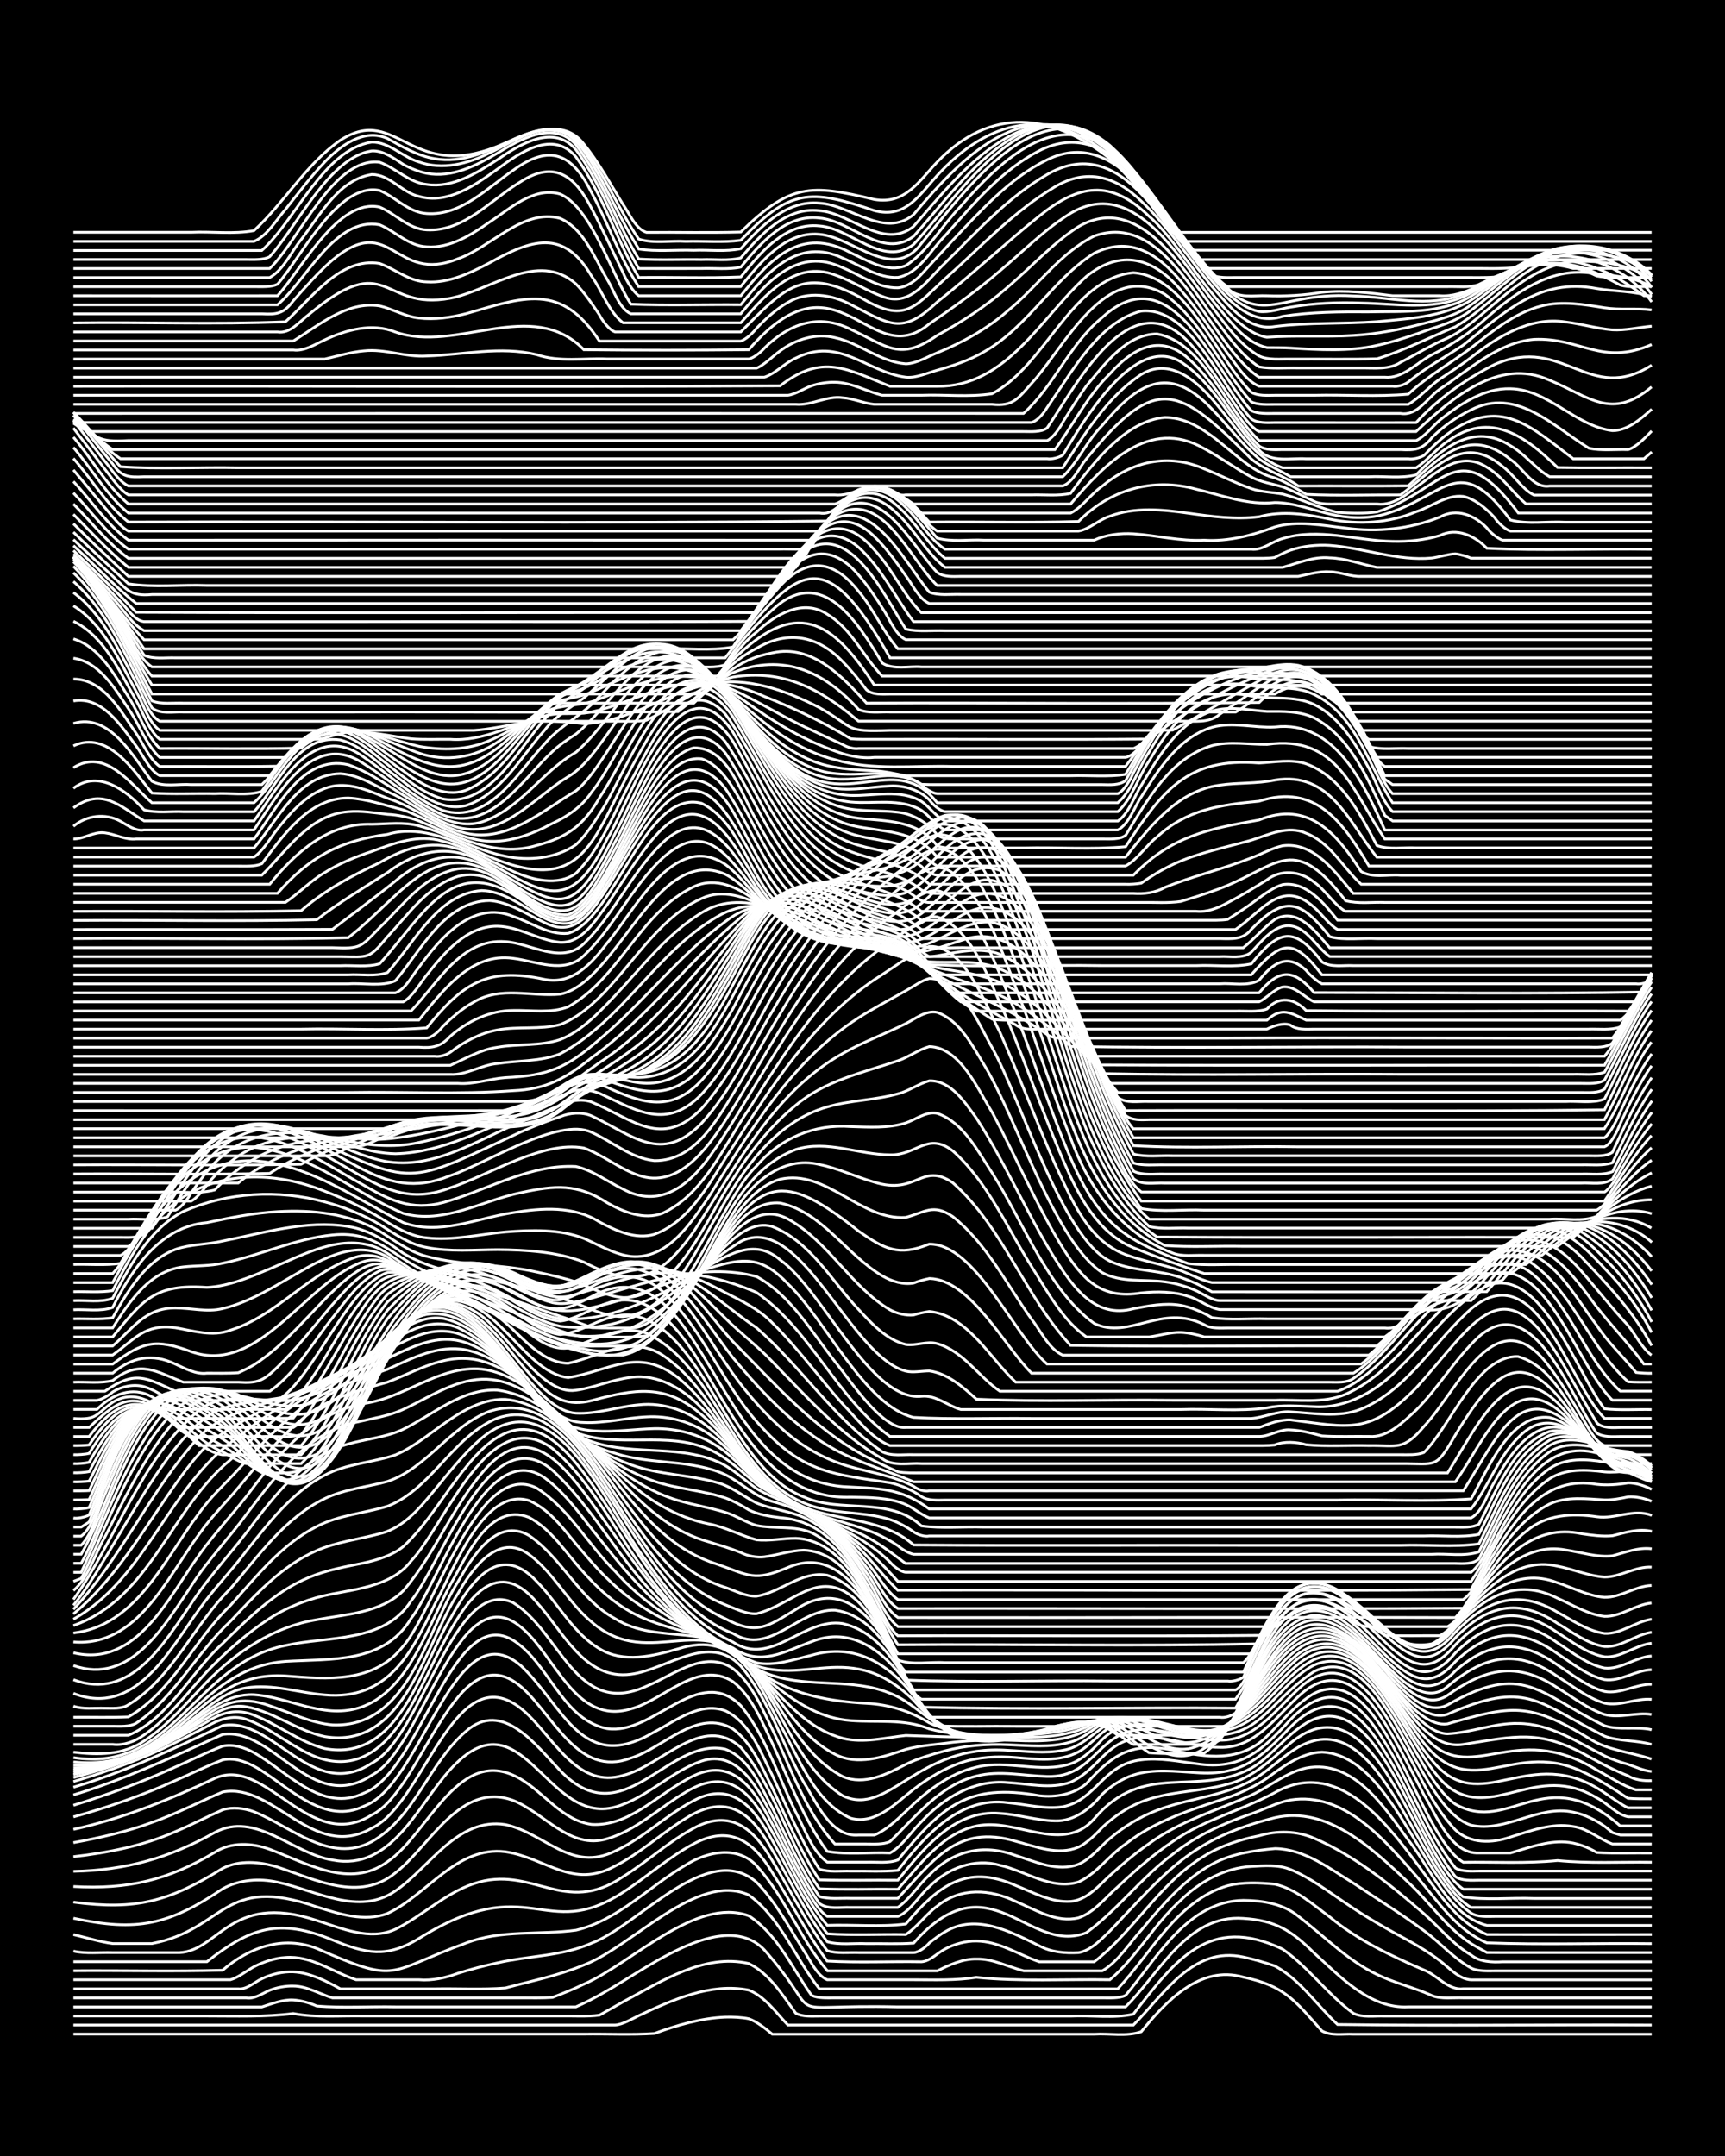 <?xml version="1.0" encoding="UTF-8"?><svg id="a" xmlns="http://www.w3.org/2000/svg" width="1920" height="2400" viewBox="0 0 192 240"><defs><style>.b{fill:none;stroke:#fff;stroke-miterlimit:10;stroke-width:.3px;}.c{stroke-width:0px;}</style></defs><rect class="c" x="0" width="192" height="240"/><path class="b" d="M8.17,226.43c18.93,0,37.88,0,56.81,0,2.59-.04,5.28.1,7.87-.07,2.5-.93,5.19-1.71,7.87-1.82.78-.03,1.86.02,2.62.18.9.31,1.9,1.12,2.62,1.72,8.73,0,17.49,0,26.22,0,3.18,0,6.43,0,9.61,0,1.69-.11,3.62.29,5.24-.28,2.75-3.38,6.55-7.46,11.36-6.07,4.6.97,5.77,2.64,8.74,5.98,1.01.59,2.38.31,3.5.37,1.7,0,3.54,0,5.24,0,9.31,0,18.65,0,27.97,0"/><path class="b" d="M8.17,225.42c15.43,0,30.88,0,46.32,0,3.18,0,6.43,0,9.61,0,1.4,0,2.97,0,4.37,0,.86-.06,1.86-.68,2.62-1.04,3.76-1.76,7.99-3.69,12.24-2.85,1.81.7,3.07,2.54,4.37,3.89h38.45c3.4-3.4,6.61-8.81,12.24-7.57,1.12.23,2.42.62,3.5.99,2.81,1.5,4.69,4.4,6.99,6.52,11.64.16,23.31,0,34.96.06"/><path class="b" d="M8.17,224.42c4.94,0,9.92,0,14.86,0,3.19,0,6.45.12,9.61-.28,2.56.49,5.27.22,7.87.28,4.35,0,8.76,0,13.11,0,2.89,0,5.85,0,8.74,0,1.4-.03,2.98.09,4.37-.1.78-.44,1.85-1.04,2.62-1.48,4.24-2.25,8.97-5.41,13.98-4.27,2.3,1.08,3.79,3.55,5.24,5.53.74.42,1.81.33,2.62.33,1.1,0,2.4,0,3.5,0,3.77,0,7.6,0,11.36,0,4.35,0,8.76,0,13.11,0,2.28-.12,4.77.28,6.99-.22,4.64-5.99,8.42-11.14,16.61-7.24,2.89,2.01,5.03,5.07,7.87,7.14,1.02.52,2.39.27,3.5.32,9.9,0,19.82,0,29.71,0"/><path class="b" d="M8.17,223.41c5.23,0,10.5,0,15.73,0,1.7,0,3.54,0,5.24,0,1.08-.34,2.34-.85,3.5-.78.82.04,1.88.34,2.62.68,2.87.23,5.86.03,8.74.09,6.69,0,13.41,0,20.1,0,3.66-1.6,6.93-4.12,10.49-5.93,3.11-1.6,7.66-3.39,10.49-.41,7.32,8.32.77,6.01,14.86,6.34,8.44,0,16.91,0,25.34,0,3.81-3.75,6.85-10.31,13.11-9.85,3.59.22,5.38,1.37,7.87,3.84,2.92,2.65,6.23,6.24,10.49,6.01,9.02,0,18.07,0,27.09,0"/><path class="b" d="M8.17,222.4c6.4,0,12.83,0,19.23,0,.9.17,1.84-.52,2.62-.85.75-.3,1.81-.5,2.62-.47,1.52,0,2.96.9,4.37,1.32,4.35,0,8.76,0,13.11,0,2.59,0,5.27,0,7.87,0,1.09,0,2.4.03,3.5-.05,1.11-.43,2.43-.95,3.5-1.48,5.33-2.31,12.43-9.77,18.35-7.61,3.18,2.03,4.87,5.87,6.99,8.86.75.35,1.82.28,2.62.28,1.1,0,2.4,0,3.5,0,3.77,0,7.6,0,11.36,0,3.77,0,7.6,0,11.36,0,1.09,0,2.4,0,3.5,0,.8,0,1.88.08,2.62-.28,3.53-4.21,6.91-10.49,13.11-10.58,2.13.02,4.43.37,6.12,1.78,2.85,2.18,5.46,4.91,8.74,6.47,1.93.95,4.17,1.46,6.12,2.35,1.05.43,2.39.21,3.5.26,1.7,0,3.54,0,5.24,0,5.23,0,10.5,0,15.73,0"/><path class="b" d="M8.17,221.39c6.1,0,12.25,0,18.35,0,.94.11,1.82-.76,2.62-1.12,1.03-.5,2.35-.82,3.5-.77,1.85.09,3.65,1.01,5.24,1.89,3.47,0,7.01,0,10.49,0,2.59-.05,5.28.11,7.87-.09,2.9-.78,5.96-1.4,8.74-2.56,5.42-2.05,12.54-10.39,18.35-7.8,3.57,2.55,5.2,7.09,7.87,10.45h33.21c3.77-4.02,6.6-9.82,12.24-11.48,1.67-.42,3.54-.34,5.24-.17,2.32.52,4.25,2.27,6.12,3.65,3.11,2.58,6.81,4.32,10.49,5.91,1.47.56,2.69,2.29,4.37,2.08,6.98,0,13.99,0,20.97,0"/><path class="b" d="M8.17,220.38c5.81,0,11.67,0,17.48,0,.88-.24,1.83-1.03,2.62-1.45,1.03-.54,2.33-.97,3.5-1.03,2.87-.24,5.29,1.64,7.87,2.48,2.3,0,4.7,0,6.99,0,1.46.13,3.01-.22,4.37-.73,1.38-.43,2.95-.85,4.37-1.15,3.46-.8,7.21-.73,10.49-2.2,5.23-1.96,12.91-11.52,18.35-6.77,2.11,2.15,3.65,5.05,5.24,7.58.69,1.01,1.43,2.77,2.62,3.27,3.18,0,6.43,0,9.61,0,2.31,0,4.71.1,6.99-.27,4.91.5,9.92.19,14.86.27,2.97-2.48,4.95-6.23,7.87-8.83,2.1-2.06,4.88-3.63,7.87-3.78,1.41-.09,3.03-.22,4.37.34,2.18.89,4.17,2.43,6.12,3.73,2.2,1.52,4.64,2.9,6.99,4.17,1.14.63,2.47,1.44,3.5,2.24,1.02.77,2.14,2.08,3.5,2.14,6.69,0,13.41,0,20.1,0"/><path class="b" d="M8.17,219.38c5.52-.05,11.09.1,16.61-.06,2.94-2.55,6.71-3.9,10.49-2.42,9.25,4.06,7.68,2.63,16.61-.61,3.91-1.51,8.18-.87,12.24-1.43,4.71-1.12,8.16-4.91,12.24-7.27,2.35-1.5,5.79-2.18,7.87.12,3.15,3.44,4.84,8.15,7.87,11.68,4.06,0,8.18,0,12.24,0,1.32-.67,2.85-1.36,4.37-1.32,1.81-.04,3.54.89,5.24,1.32,2.89,0,5.85,0,8.74,0,1.77-1.02,3.01-3.09,4.37-4.57,2.28-2.71,4.71-5.61,7.87-7.32,2.12-1.15,4.63-1.51,6.99-1.72,3.27.04,6.07,2.22,8.74,3.86,2.6,1.73,5.36,3.43,7.87,5.3,1.75,1.3,3.32,3.1,5.24,4.15.74.37,1.82.3,2.62.3,1.4,0,2.97,0,4.37,0,4.35,0,8.76,0,13.11,0"/><path class="b" d="M8.17,218.37h14.86c4.88-3.83,8.06-4.86,13.98-2.42,3.74,1.52,6,2.04,9.61-.16,12.37-7.74,13.98.54,22.72-5.14,2.65-1.7,5.08-3.92,7.87-5.4,3.99-2.11,6.6-.37,8.74,3.18,2.05,3.2,3.85,6.82,6.12,9.87,3.46.2,7.02.02,10.49.08.95-.05,1.81-1.01,2.62-1.42,1.01-.55,2.34-.91,3.5-.89,2.5.02,4.71,1.52,6.99,2.31,2,0,4.12,0,6.12,0,4.46-3.43,7.31-8.82,12.24-11.77,1.83-1.14,4.01-1.84,6.12-2.26,1.99-.59,4.2-.56,6.12.28,4.55,1.95,8.52,5.19,12.24,8.41,1.7,1.5,3.26,3.45,5.24,4.59.95.77,2.33.82,3.5.75,1.4,0,2.97,0,4.37,0,4.06,0,8.18,0,12.24,0"/><path class="b" d="M8.17,217.19c1.38.32,2.97.12,4.37.17,2.3,0,4.69,0,6.99,0,4.8.22,5.81-6.86,15.73-3.58,2.76.86,5.89,2.29,8.74.98,3-1.48,5.53-4,8.74-5.08,6.53-2.17,10.03,3.7,16.6-.77,2.68-1.65,5.08-3.91,7.87-5.4,4.08-2.21,6.69.04,8.74,3.59,2.01,3.27,3.8,6.97,6.12,10.04,1.07.35,2.39.18,3.5.22,2,0,4.12,0,6.12,0,.6-.03,1.38-.64,1.75-1.08.43-.35,1.26-.98,1.75-1.24,3.46-2.08,7.29-.01,10.49,1.56,1.31.72,2.9.84,4.37.76,1.39-.23,2.53-1.5,3.5-2.42,6.38-6.69,8.94-10.23,18.35-12.6,5.89-1.36,10.9,3.5,14.86,7.21,2.36,2.17,4.26,5.07,6.99,6.81.41.26,1.31.76,1.75.99.42,0,1.32.01,1.75.01,1.4,0,2.97,0,4.37,0,4.06,0,8.18,0,12.24,0"/><path class="b" d="M8.17,215.35c1.4.33,2.94.81,4.37,1,1.4,0,2.97,0,4.37,0,8.19-1.57,7.84-7.74,18.35-4.08,2.49.78,5.3,1.72,7.87.73,4.44-2.06,7.66-7.52,13.11-6.87,4.54.67,7.46,4.22,12.24,1.58,2.8-1.42,5.2-3.68,7.87-5.31,4.57-2.88,7.28-.65,9.61,3.54,1.98,3.35,3.75,7.11,6.12,10.21,1.36.39,2.97.14,4.37.21,1.7-.03,3.55.07,5.24-.06,8.42-9.57,12.78,1.41,19.23-1.16,3.47-2.53,6.15-6.17,9.61-8.73,2.57-2.05,5.65-3.45,8.74-4.5,1.41-.48,2.9-1.28,4.37-1.54,5.98-.93,10.43,4.41,13.98,8.44,2.34,2.72,4.44,6,7.87,7.46,6.09.23,12.25.02,18.35.09"/><path class="b" d="M8.17,213.53c7.09,1.53,10.62.75,16.61-3.27,1.83-1.04,4.1-1.19,6.12-.74,4.24.9,9.02,3.81,13.11.97,3.84-2.64,6.91-8.22,12.24-7.38,4.43.95,7.34,5.38,12.24,2.93,3.14-1.43,5.68-4.03,8.74-5.61,4.31-2.3,6.83.95,8.74,4.47,1.94,3.42,3.69,7.25,6.12,10.36,2.88.19,5.86.03,8.74.08,1.25-.81,2.28-2.3,3.5-3.17,2.58-2.09,5.89-1.89,8.74-.5,2.17.91,4.55,2.43,6.99,1.81,1.74-.59,3.02-2.29,4.37-3.46,1.89-1.78,3.96-3.6,6.12-5.04,3.45-2.43,7.68-3.45,11.36-5.44,6.76-3.8,12.07,2.92,15.73,7.83,2.25,2.93,4.28,6.51,7.87,7.97,6.1.02,12.25,0,18.35,0"/><path class="b" d="M8.17,211.74c6.99.93,10.68-.08,16.61-3.76,1.88-.95,4.16-.75,6.12-.14,4.22,1.38,9.1,3.93,13.11.64,3.92-3.03,7.2-10.22,13.11-8.06,3.49,1.39,6.33,5.54,10.49,4.26,3.28-.96,5.84-3.52,8.74-5.2,4.89-2.98,7.41.3,9.61,4.46,1.94,3.42,3.53,7.39,6.12,10.38,2.88-.1,5.89.21,8.74-.15,3.54-4.15,6.67-6.76,12.24-4.28,1.93.76,3.97,1.92,6.12,1.77,1.81-.16,3.12-1.75,4.37-2.9,1.33-1.22,2.88-2.52,4.37-3.55,3.41-2.49,7.54-3.7,11.36-5.38,2.03-.94,3.89-2.55,6.12-3.02,5.24-1,8.68,4.35,11.36,8.02,2.5,3.19,4.53,8.41,8.74,9.5,6.1,0,12.25,0,18.35,0"/><path class="b" d="M8.17,210c6.07.34,10.51-.69,15.73-3.8,1.81-1.18,4.15-1.06,6.12-.34,4.14,1.55,8.94,4.46,13.11,1.38,4.62-3.13,7.99-13.28,14.86-9.18,2.64,1.57,4.65,4.61,7.87,5.03,4.08.24,7.14-3.15,10.49-4.96,4.98-2.98,7.5.81,9.61,4.93,1.09,2.1,2.35,4.64,3.5,6.71.65,1.11,1.52,2.82,2.62,3.56,2.59,0,5.27,0,7.87,0,1.42-.6,2.35-2.34,3.5-3.32,2.02-2.05,5.03-3.2,7.87-2.37,2.86.64,5.73,2.8,8.74,1.85,2.01-.92,3.42-3.01,5.24-4.23,3.3-2.61,7.42-3.86,11.36-5.16,1.48-.52,3.07-1.27,4.37-2.16,1.79-1.31,3.81-2.83,6.12-2.9,7.63.36,10.94,14.13,16.61,17.93.71.45,1.82.37,2.62.36,1.4,0,2.97,0,4.37,0,4.35,0,8.76,0,13.11,0"/><path class="b" d="M8.17,208.31c5.82-.11,10.66-1.48,15.73-4.32,4.53-2.45,8.72,2.38,13.11,3.06,6.58,1.29,9.46-6.09,13.11-10.08,7.97-8.79,10.64,6.29,18.35,4.18,3.53-.98,6.17-3.94,9.61-5.11,4.04-1.37,6.36,3.16,7.87,6.13,1.63,3.19,3.22,6.75,5.24,9.71.95.72,2.38.39,3.5.45,1.7,0,3.54,0,5.24,0,1.31-.9,2.34-2.53,3.5-3.61,2.66-2.73,6.04-3.5,9.61-2.18,2.21.69,4.68,1.88,6.99.99,1.34-.57,2.41-1.95,3.5-2.87,1.52-1.3,3.37-2.43,5.24-3.14,3.71-1.43,7.97-1.58,11.36-3.81,1.44-.97,2.85-2.35,4.37-3.22,9.22-5.19,13.13,14.25,19.23,17.84h20.1"/><path class="b" d="M8.17,206.68c3.87-.44,7.78-1.21,11.36-2.79,1.73-.72,3.53-1.67,5.24-2.42,1.1-.35,2.43-.19,3.5.21,4.13,1.64,8.48,5.84,13.11,3.33,4.82-2.73,6.37-8.79,10.49-12.29,4.08-3.6,7.82,1.61,10.49,4.38,7.05,7.34,11.91-3.79,18.35-2.39,2.7,1.01,3.97,4.16,5.24,6.52,1.61,3.25,3.19,6.88,5.24,9.88,1.06.34,2.4.17,3.5.21,1.7,0,3.54,0,5.24,0,3.96-4.18,6.56-8.29,13.11-6.36,2.23.59,4.73,1.63,6.99.66.93-.43,1.93-1.42,2.62-2.16.98-.94,2.28-1.89,3.5-2.49,3.25-1.63,7.05-1.41,10.49-2.36,2.77-.67,4.9-2.78,6.99-4.57,9.45-7.79,13.72,12.66,19.23,17.12,2.55.39,5.28.07,7.87.17,4.35,0,8.76,0,13.11,0"/><path class="b" d="M8.17,205.12c2.93-.54,5.94-1.21,8.74-2.25,2.67-.94,5.27-2.29,7.87-3.39,5.67-1.1,10.08,7.78,16.61,4.02,6.02-2.77,9.44-20.5,17.48-12.53,2.92,2.86,5.62,8.14,10.49,6.66,4.27-1.03,8.81-7.01,13.11-3.1,3.86,4.56,5.3,10.86,8.74,15.72,2.88.12,5.85.02,8.74.05,2.81-3.14,5.77-7.35,10.49-7.18,3.8.1,8.3,2.86,11.36-.67,5.52-6.5,11.31-2.34,17.48-5.62,2.25-1.32,3.88-3.68,6.12-5.03,8.31-4.85,12.31,14.99,17.48,18.5h20.97"/><path class="b" d="M8.17,203.64c5.46-1.19,10.69-3.3,15.73-5.68,5.71-2.59,10.54,8.44,17.48,4.07,5.61-2.65,9.37-20.45,16.6-14.28,3.63,3.12,6.35,10.21,12.24,7.95,3.67-1.12,7.37-5.6,11.36-3.24,2.09,1.52,3.24,4.3,4.37,6.55,1.6,3.37,3.17,7.14,5.24,10.25,2.88.09,5.85.01,8.74.04,2.88-3.5,6.3-7.89,11.36-7.44,2.02.11,4.09.8,6.12.83,2.14.09,3.95-1.37,5.24-2.93.95-.91,2.24-1.77,3.5-2.17,2.23-.72,4.7-.39,6.99-.26,5.02.4,7.26-1.69,10.49-5.08,4.47-4.46,7.72-1.8,10.49,2.71,2.84,4.45,4.6,9.78,7.87,13.94.7.49,1.81.41,2.62.4,1.09,0,2.4,0,3.5,0,5.23,0,10.5,0,15.73,0"/><path class="b" d="M8.17,202.25c3.86-1.06,7.71-2.41,11.36-4.05,1.71-.73,3.51-1.63,5.24-2.29,1.52-.36,3.12.41,4.37,1.21,3.32,2.13,7.14,6,11.36,3.94,6.52-2.33,10.04-22.06,17.48-15.64,4.85,4.57,6.78,12.15,14.86,7.37,2.38-1.24,5.05-3.37,7.87-2.36,2.75,1.28,3.96,4.63,5.24,7.17,1.6,3.44,3.16,7.27,5.24,10.46,1.06.38,2.39.19,3.5.23,1.7-.03,3.55.08,5.24-.08,3.01-3.8,6.85-8.27,12.24-7.54,2,.17,4.11.76,6.12.45,3.74-.71,4.47-4.75,8.74-5.22,2.01-.27,4.13.18,6.12.43,5.03.76,7.33-1.48,10.49-4.92,4.49-4.64,7.64-2.14,10.49,2.51,2.83,4.48,4.55,9.86,7.87,14.02.72.43,1.82.35,2.62.34,1.09,0,2.4,0,3.5,0,5.23,0,10.5,0,15.73,0"/><path class="b" d="M8.17,200.96c3.85-1.18,7.69-2.6,11.36-4.27,1.71-.74,3.5-1.65,5.24-2.31,1.16-.27,2.49.16,3.5.72,3.7,2.08,7.6,6.78,12.24,4.5,6.56-2.43,10.07-22.72,17.48-16.37,3.37,2.79,4.93,8.28,9.61,9.2,5.19.75,10.12-7.27,14.86-2.56,2.79,3.39,4.18,7.98,6.12,11.87.96,1.76,1.8,4.36,3.5,5.55,1.4,0,2.97,0,4.37,0,1.1-.04,2.45.16,3.5-.25,4.9-5.93,7.68-8.59,15.73-7.15,1.81.21,3.82-.13,5.24-1.34,2.94-3.28,5.08-4.66,9.61-3.73,3.7.83,7.53,1.4,10.49-1.54,1.64-1.61,3.22-3.62,5.24-4.77,7.75-3.87,11.46,15.74,16.61,18.79,3.47-.05,7.03.16,10.49-.19,3.46.34,7.01.14,10.49.19"/><path class="b" d="M8.17,199.81c5.72-1.73,11.17-4.29,16.6-6.73,5.67-.88,9.91,8.99,16.61,4.53,5.64-2.83,9.5-22.44,16.6-16.49,3.85,3.13,6.04,10.96,12.24,9.11,3.71-.97,7.42-5.52,11.36-3.04,2.11,1.62,3.25,4.51,4.37,6.84,1.84,4.01,3.49,8.48,6.12,12.06,2.26.4,4.7.08,6.99.18,1.37-.75,2.39-2.41,3.5-3.48,2.45-2.66,5.88-4.72,9.61-4.36,2.29.12,4.76.77,6.99-.04,3.47-1.58,3.98-5.1,8.74-5,2.63.07,5.23,1.14,7.87,1.12,3.86.13,6.2-3.32,8.74-5.66,4.06-3.81,7.22-.92,9.61,2.92,1.56,2.48,3.01,5.43,4.37,8.02,1.41,2.26,2.95,6.61,6.12,6.48,1.09,0,2.4,0,3.5,0,1.96-.56,4.04-1.35,6.12-1.22,1.17.07,2.5.55,3.5,1.17,1.99.12,4.12.03,6.12.06"/><path class="b" d="M8.17,198.95c5.75-1.7,11.2-4.29,16.6-6.86,5.66-1.05,9.95,8.57,16.61,4.18,5.63-2.88,9.07-20.93,15.73-17.87,5.25,3.17,7.01,12.9,14.86,9.3,2.97-1.2,6.43-4.13,9.61-1.96,2.09,1.6,3.24,4.44,4.37,6.74,2.07,4.29,3.71,9.24,6.99,12.79,1.1,0,2.4,0,3.5,0,.81,0,1.87.08,2.62-.27,2.87-2.76,5.55-6.29,9.61-7.29,2.56-.67,5.27-.03,7.87.04,5.57.17,5.6-5.55,11.36-5.21,2.63.15,5.22,1.23,7.87,1.18,3.85.07,6.18-3.36,8.74-5.69,5.19-4.93,8.97,1.46,11.36,5.72,1.92,3.28,3.45,7.18,6.12,9.95,1.63,1.56,4.1,1.5,6.12.8,2.23-.69,4.62-1.61,6.99-1.18,1.59.2,2.93,1.42,4.37,1.95,1.4,0,2.97,0,4.37,0"/><path class="b" d="M8.17,198.32c3.87-1.15,7.75-2.53,11.36-4.35,1.11-.54,2.4-1.22,3.5-1.78,1.3-.78,2.88-1.34,4.37-.8,2.8.97,5.1,3.15,7.87,4.22,7.85,2.8,11.08-7.21,13.98-12.52,2.29-4.28,5.71-10.31,10.49-4.73,2.91,3.19,5.34,8.71,10.49,8.01,4.01-.52,8.68-4.69,12.24-.89,3.12,3.72,4.63,8.73,6.99,12.92,1.4,2.2,3.01,6.15,6.12,5.87.44,0,1.31,0,1.75,0,1.29-.53,2.5-1.69,3.5-2.64,2.19-2.15,4.8-4.24,7.87-4.92,3.44-.87,7.1.75,10.49-.38,1.34-.48,2.54-1.68,3.5-2.7,2.35-2.3,5.85-1.82,8.74-1.03,8.69,2.21,8.99-2.71,14.86-6.55,8.02-3.79,11.18,15.25,17.48,17.13,3.86.84,7.47-2.32,11.36-1.45,1.2.23,2.51.88,3.5,1.59,0,0,.87.69.87.69,0,0,.87.26.87.26,1.09,0,2.41,0,3.5,0"/><path class="b" d="M8.17,197.88c3.58-.96,7.19-2.13,10.49-3.84,1.43-.72,2.97-1.59,4.37-2.36,1.61-1.07,3.4-1.52,5.24-.75,2.68,1.03,5.05,2.99,7.87,3.71,8.26,1.56,10.68-9,13.98-14.45,2.11-3.83,5.31-8.74,9.61-4.16,2.37,2.39,4.02,5.75,6.99,7.5,2.69,1.64,5.92.83,8.74.02,6.69-2.15,8.79,3.55,11.36,8.4,2.08,3.65,3.79,8.63,7.87,10.45,2.75.76,5.01-1.68,6.99-3.21,1.55-1.2,3.38-2.32,5.24-2.96,1.93-.66,4.1-.76,6.12-.59,2.3.19,4.87.52,6.99-.62,1.54-.84,2.68-2.57,4.37-3.16,4.66-1.46,9.26,2.6,13.98.04,3.06-1.55,4.82-4.96,7.87-6.54,7.22-3.21,10.91,12.15,15.73,15.47,6.07,3.44,9.95-4.95,18.35,2.42h3.5"/><path class="b" d="M8.17,197.55c3.95-.85,7.87-2.16,11.36-4.21,1.12-.63,2.4-1.41,3.5-2.07,1.27-.84,2.81-1.58,4.37-1.28,3.07.56,5.69,2.67,8.74,3.32,8.91,1.5,11.11-10.22,14.86-15.97,1.51-2.69,4.48-6.82,7.87-4.31,2.75,2.02,4.37,5.36,6.99,7.53,6.62,5.78,13.11-2.23,18.35,6.06,3.09,4.39,4.9,10.31,9.61,13.29,5.14,2.4,8.22-5.81,18.35-5.07,2,.09,4.13.39,6.12,0,2.08-.3,3.53-2.07,5.24-3.07,4.95-1.96,9.35,3.03,14.86-.35,2.97-1.74,4.76-5.13,7.87-6.68,6.69-2.84,10.63,10.63,14.86,14.09,4.99,3.91,9.92-2.77,16.6,1.3,1.16.56,2.21,1.87,3.5,2.11.76,0,1.86,0,2.62,0"/><path class="b" d="M8.17,197.29c5.14-.73,9.77-2.83,13.98-5.81,2.7-1.95,4.59-2.77,7.87-1.6,2.28.76,4.57,1.92,6.99,2.13,8.45.36,10.37-10.25,13.98-15.96,1.54-2.67,4.24-7.2,7.87-5.14,3.7,2.49,5.61,7.11,9.61,9.28,4.84,3.05,10.94.17,14.86,5.03,3.53,4.05,5.51,9.98,10.49,12.55,2.38,1.01,4.89-.27,6.99-1.36,1.33-.67,2.94-1.12,4.37-1.51,2.24-.59,4.68-.79,6.99-.68,2.3.08,4.75.37,6.99-.3,1.61-.42,2.88-1.85,4.37-2.48,4.84-1.26,8.59,3.3,13.98.15,2.75-1.54,4.57-4.39,6.99-6.34,6.88-5.46,11.19,6.59,14.86,10.66,5.4,6.72,10.82-2.14,19.23,3.66.76.49,1.79,1.29,2.62,1.67.76,0,1.86,0,2.62,0"/><path class="b" d="M8.17,197.06c11.72-1.01,14.16-8.66,20.1-8.41,2.67.18,5.23,1.37,7.87,1.71,8.34,1.19,10.87-8.15,13.98-13.95,1.76-3.03,4.32-9.23,8.74-7.51,2.57,1.34,4.19,4.08,6.12,6.15,4.57,5.13,7.74,5.65,13.98,7.29,6.32,2.17,8.17,10,13.98,12.94,2.52,1.29,5.37.31,7.87-.54,1.66-.46,3.54-.55,5.24-.79,2.29-.26,4.69-.28,6.99-.2,2.96.12,6.23.13,8.74-1.67,4.89-3.35,9.3,3.95,15.73-.71,2.32-1.61,4.07-4.08,6.12-6,6.12-6.03,10.72,3.06,13.98,7.45,5.74,8.7,10.39.67,18.35,4.32,1.8.8,3.6,1.96,5.24,3.04.76.07,1.86.06,2.62.06"/><path class="b" d="M8.17,196.81c5.16-.13,9.19-2.09,13.11-5.33,1.85-1.4,3.74-3.21,6.12-3.59,2.92-.48,5.85.55,8.74.78,7.01.63,9.66-4.61,12.24-10.06,1.98-3.49,5.38-13.14,10.49-11.58,2.62,1.12,4.28,3.81,6.12,5.86,4.21,5.06,7.86,7.31,13.98,9.49,5.92,2.29,8.57,9.49,14.86,11.13,2.29.56,4.7-.08,6.99-.32,4.93.18,9.92.31,14.86.17,1.75-.08,3.64-.38,5.24-1.1,1.72-1.08,3.3-1.38,5.24-.61,4.24,1.78,7.46,3.01,11.36-.4,2.54-2.11,4.36-5.15,6.99-7.16,6.32-4.43,10.39,5.47,13.98,9.15,5.11,5.93,9.9-1.97,19.23,3.79,1.38.72,2.86,1.76,4.37,2.21.4,0,1.34,0,1.75,0"/><path class="b" d="M8.17,196.51c12.52.39,13.25-10.58,23.6-9.95,4.73.37,9.83.84,13.11-3.32,3.49-3.91,8.31-20.95,14.86-17.59,3.6,2.27,5.75,6.33,8.74,9.28,2.88,3.24,6.57,5.71,10.49,7.52,5.48,2.6,9.26,8.64,15.73,9.08,2.91.23,5.97-.23,8.74.93,3.39.88,7.01.79,10.49.68,2.02-.1,4.17-.31,6.12-.88,1.38-.43,2.88-1.34,4.37-.86,1.79.51,3.49,1.62,5.24,2.22,7.11,2.3,10.13-6.71,14.86-10.1,4.72-3.41,8.75,2.61,11.36,5.92,1.76,2.18,3.79,5.23,6.99,4.74,5.76-.88,8.46-1.76,13.98,1.37,1.36.75,2.92,1.57,4.37,2.13.66.45,1.83.59,2.62.53"/><path class="b" d="M8.17,196.13c11.64,1.2,13.24-10.41,23.6-11.19,5.1-.31,10.93.27,13.98-4.77,3.14-4,8.22-20.25,14.86-15.67,2.44,1.76,4.23,4.48,6.12,6.78,2.34,2.98,4.87,6.02,7.87,8.37,1.87,1.47,4.07,2.69,6.12,3.89,1.47.85,2.93,2.06,4.37,2.95,3.36,2.21,7.41,2.92,11.36,3.12,2.46.12,4.9.87,6.99,2.18,4.35,2.02,9.39,1.43,13.98.75,1.73-.24,3.54-.83,5.24-1.2,3.45.18,6,3.83,9.61,3.33,4.08-.86,6.31-5.08,8.74-8.08,6.94-9.74,11.28-1.43,16.6,4.41.89.9,2.16,1.98,3.5,2,2.63-.11,5.22-1.22,7.87-1.15,3.52,0,6.59,2.07,9.61,3.6.72.36,1.84.74,2.62.95.75.26,1.81.74,2.62.79"/><path class="b" d="M8.17,195.65c11.22,1.75,13.38-10.44,23.6-12.48,4.77-1.07,10.97-.25,13.98-4.96,3.46-4.19,8.67-20.54,15.73-14.56,4.4,4.03,7.22,9.58,11.36,13.86,2.24,2.44,5.01,4.47,7.87,6.12,1.67.99,3.36,2.3,5.24,2.87,4.23,1.39,8.95.28,13.11,1.99,1.94.71,3.5,2.33,5.24,3.36,4.29,2.41,9.42,1.22,13.98.35,1.99-.29,4.24-1.29,6.12-.13,2.85,1.7,6.22,4.92,9.61,2.56,5.45-3.15,8.82-17.42,16.6-11.53,3.08,2.06,6.87,9.3,10.49,8.8,7.13-2.05,9.07-2.45,15.73,1.59,2.07,1.37,4.69,1.55,6.99,2.32"/><path class="b" d="M8.17,195.04c2.68.34,5.55.36,7.87-1.24,2.67-1.72,4.79-4.33,6.99-6.58,3.31-3.38,7.49-6.16,12.24-6.92,3.27-.62,7.1-.74,9.61-3.22,3.72-4.25,5.67-9.96,9.61-14.04,8.88-8.7,13.55,14.57,27.09,21.06,7.03,4.93,12.39-2.4,20.1,5.16,2.39,2.85,5.82,4.7,9.61,4.2,3.8-.3,7.52-2.03,11.36-1.8,1.98.63,3.54,2.34,5.24,3.45,1.99.17,4.12.07,6.12.06,5.2-3.6,8.54-18.73,16.6-12.35,2.87,1.94,6.91,9.21,10.49,8.01,8.75-3.83,9.89-1.43,17.48,2.43,1.64.61,3.57.43,5.24.93"/><path class="b" d="M8.17,194.18c1.41,0,2.96,0,4.37,0,1.25.15,2.5-.33,3.5-1.05,2.71-1.87,4.79-4.65,6.99-7.05,2.09-2.17,4.46-4.29,6.99-5.93,2.1-1.35,4.55-2.26,6.99-2.72,3.08-.6,6.69-.99,8.74-3.66,3.82-4,8.73-17.7,15.73-12.54,4.84,4.06,7.41,10.23,11.36,15.06,2.92,3.81,6.82,7.15,11.36,8.81,2.04.4,4.15-.38,6.12-.84,4.72-1.4,8.48.85,11.36,4.49,4.28,6.03,8.33,5.87,14.86,3.73,1.94-.52,4.12-1.11,6.12-.6,1.25.49,2.31,1.73,3.5,2.31,1.09,0,2.4,0,3.5,0,1.4,0,2.97,0,4.37,0,0,0,.87,0,.87,0l.87-.49.87-1.25c6.02-9.64,8.21-17.6,18.35-5.52,1.56,1.54,3.71,4.05,6.12,2.86,8.49-4.86,10.1-1.26,17.48,2.31,1.65.54,3.55.06,5.24.45"/><path class="b" d="M8.17,193.17c2,0,4.12,0,6.12,0,4.58-1.96,6.91-6.99,10.49-10.22,2.85-2.81,5.85-5.81,9.61-7.36,1.92-.81,4.09-1.19,6.12-1.61,1.49-.33,3.17-.83,4.37-1.82,2.73-2.52,4.63-5.99,6.99-8.84,11.85-14.97,16.45,14.46,29.71,20.13,3.1,2.09,5.67.41,8.74-.7,4.42-1.77,7.97,1,10.49,4.45,1.56,2.04,2.91,4.71,5.24,5.97,2.89-.03,5.86.07,8.74-.05,3.31-1.21,6.56-2.45,9.61.05h11.36c.67-.29,1.45-1.55,1.75-2.19.79-1.44,1.83-3.41,2.62-4.85,4.55-8.38,8.36-6.88,13.98-.53,1.76,1.73,4.31,4.87,6.99,3.13,4.19-2.99,7.72-3.85,12.24-.86,1.67,1.02,3.37,2.35,5.24,2.98,1.68.47,3.53-.28,5.24,0"/><path class="b" d="M8.17,192.16c1.4,0,2.97,0,4.37,0,.82,0,1.89.09,2.62-.34,4.31-2.9,6.72-7.86,10.49-11.35,2.82-2.99,5.77-6.22,9.61-7.87,2.19-.96,4.7-1.25,6.99-1.87,2.16-.49,3.87-2.18,5.24-3.81,1.95-2.28,3.82-4.88,6.12-6.83,8.41-7.03,14.2,8.45,18.35,13.68,2.48,3.62,5.55,7.15,9.61,9.01,4.3,2.85,7.82-2.75,12.24-2.05,5.42,1.28,7.23,7.55,10.49,11.38,2.88.13,5.85.02,8.74.06,1.4,0,2.97,0,4.37,0,.78-.16,1.83-.43,2.62-.47,1.14-.11,2.37.57,3.5.47,4.35,0,8.76,0,13.11,0,2.87-3.75,4.31-11.51,9.61-12.38,3.8.19,6.14,3.95,8.74,6.27,1.55,1.54,4.06,3.48,6.12,1.68,4.08-3.42,7.66-4.3,12.24-1.13,1.65,1.05,3.35,2.41,5.24,2.98,1.71.39,3.5-.58,5.24-.42"/><path class="b" d="M8.17,191.16c2-.02,4.12.05,6.12-.04,4.95-2.84,7.31-8.57,11.36-12.41,2.87-3.21,5.7-6.81,9.61-8.79,2.43-1.26,5.28-1.47,7.87-2.25,4.96-1.94,7.27-7.8,12.24-9.81,10.31-3.59,14.62,19.65,26.22,23.97,4.08,2.58,7.28-2.78,11.36-2.59,5.47.76,7.68,7.94,10.49,11.92,7.27,0,14.58,0,21.85,0,2.59,0,5.27,0,7.87,0,.78,0,1.85,0,2.62,0,.53.11,1.32-.16,1.75-.49,2.29-4.09,5-14.17,11.36-10.64,2.31,1.43,4.14,3.7,6.12,5.52,2.45,2.25,4.44,3.15,6.99.44,3.75-3.32,7.26-3.56,11.36-.65,1.64,1.06,3.33,2.44,5.24,2.95,1.75.32,3.48-.84,5.24-.79"/><path class="b" d="M8.17,189.92c1.06.38,2.39.19,3.5.23.83,0,1.9.1,2.62-.38,4.97-3.04,7.28-8.94,11.36-12.93,3.11-3.64,6.06-7.89,10.49-10.02,2.17-1.05,4.69-1.28,6.99-1.91,4.42-1.49,7-6.16,11.36-7.81,7.63-2.45,12.15,7.55,15.73,12.6,2.73,4.1,5.87,8.41,10.49,10.48,3.54,1.89,4.7.89,7.87-1.02,7.34-4.88,11.2,5.85,13.98,10.87,11.63.31,23.32.01,34.96.11,2.32-3.78,4.47-13.31,10.49-11.12,2.76,1.32,4.73,3.96,6.99,5.94,2.59,2.31,4.54,2.79,6.99,0,3.69-3.52,7.18-3.87,11.36-.88,1.63,1.05,3.31,2.45,5.24,2.89,1.79.25,3.43-1.05,5.24-1.1"/><path class="b" d="M8.17,188.5c6.84,2.68,10.64-4.72,13.98-9.33,1.56-2.22,3.62-4.31,5.24-6.49,2.5-3.14,5.11-6.57,8.74-8.46,2.42-1.3,5.31-1.39,7.87-2.26,1.54-.63,3.03-1.75,4.37-2.73,2.29-1.67,4.9-3.55,7.87-3.46,5.19.5,8.64,5.31,11.36,9.3,3.53,5.15,7.05,11.11,13.11,13.56,1.07.4,2.33,1.08,3.5,1,4.21-1.04,7.09-5.44,11.36-1.27,1.79,1.82,3.19,4.34,4.37,6.59.74,1.21,1.3,3.48,2.62,4.2h34.96c2.08-2.77,2.85-6.69,5.24-9.3,4.3-5.01,8.95,1.65,12.24,4.46,2.68,2.34,4.62,2.51,6.99-.31,3.63-3.64,7.11-4.14,11.36-1.13,1.62,1.04,3.31,2.42,5.24,2.81,1.81.19,3.42-1.21,5.24-1.34"/><path class="b" d="M8.17,186.98c6.33,2.41,10.08-4.04,13.11-8.47,2.05-3.16,4.8-5.98,6.99-9.03,2.77-3.59,5.93-7.49,10.49-8.74,1.99-.57,4.23-.73,6.12-1.64,3.36-1.64,6.52-4.55,10.49-4.36,11.27,1.63,14.04,18.38,25.34,21.96,1.08.36,2.33,1.04,3.5.98,2.7-.41,5-2.86,7.87-2.33,5.23,1.63,6.79,8.72,9.61,12.77h35.83c.8-.35,1.46-2.02,1.75-2.77.69-1.56,1.67-3.67,2.62-5.09,4.51-6.79,9.16-.16,13.11,3.29,2.73,2.35,4.66,2.37,6.99-.46,3.58-3.67,7.05-4.34,11.36-1.36,1.62,1.01,3.32,2.36,5.24,2.7,1.83.14,3.43-1.31,5.24-1.51"/><path class="b" d="M8.17,185.4c6.36,2.23,10.11-4.43,13.11-8.85,1.75-2.79,4.18-5.29,6.12-7.94,3.21-4.24,6.74-9.1,12.24-10.29,1.72-.41,3.63-.68,5.24-1.43,2.8-1.29,5.56-3.23,8.74-3.36,2.99-.11,5.69,1.66,7.87,3.53,6.46,5.3,9.86,14.44,18.35,17.07,3.57,1.24,4.08,1.95,7.87.35,7.2-3.06,10.61,7.65,13.11,12.54,7.55.29,15.16.02,22.72.11,3.18,0,6.43,0,9.61,0,1.09,0,2.4,0,3.5,0,.49.1,1.34-.14,1.75-.43,1.84-4.05,4.61-12.78,10.49-9.3,2.58,1.63,4.54,4.23,6.99,6.03,2.55,1.85,4.22,1.07,6.12-1.13,3.53-3.61,7-4.48,11.36-1.59,1.63.97,3.33,2.28,5.24,2.58,1.84.11,3.45-1.34,5.24-1.59"/><path class="b" d="M8.17,183.98c7.05,1.7,10.57-6.18,13.98-10.87,1.85-2.62,4.23-5.05,6.12-7.65,3.12-4.1,6.92-8.28,12.24-9.23,4.56-.61,8.39-4.27,13.11-3.82,3.06.36,5.64,2.42,7.87,4.41,5.84,4.9,9.67,12.72,17.48,14.84,1.1.34,2.43.73,3.5,1.17.72.38,1.81.58,2.62.47,1.41-.19,2.94-.71,4.37-.74,4.6.18,6.82,5.28,8.74,8.79.74,1.4,1.48,3.63,2.62,4.78h37.58c1.95-3.98,4.64-12.5,10.49-9.14,2.25,1.38,4.09,3.53,6.12,5.2,2.73,2.27,4.68,2.26,6.99-.51,3.42-3.51,6.88-4.89,11.36-2.21,1.64.88,3.36,2.1,5.24,2.36,1.83.09,3.45-1.34,5.24-1.58"/><path class="b" d="M8.17,182.78c7.12.59,10.4-7.16,13.98-11.98,1.23-1.81,2.98-3.51,4.37-5.2,2.17-2.59,4.37-5.39,6.99-7.54,2.7-2.36,6.26-3.23,9.61-4.2,2.56-.95,5.08-2.46,7.87-2.63,4.23-.25,7.61,2.9,10.49,5.59,5.59,4.88,9.72,11.3,17.48,12.83,1.78.34,3.51,1.3,5.24,1.76,1.4.16,2.97-.18,4.37-.17,6.17.22,8.99,8.86,11.36,13.54,1.61.62,3.55.18,5.24.3,2.89,0,5.85,0,8.74,0,8.15,0,16.32,0,24.47,0,.65-.49,1.46-2.06,1.75-2.81.66-1.32,1.64-3.09,2.62-4.19,4.15-4.87,8.84,1.18,12.24,3.83,2.77,2.17,4.75,2,6.99-.72,3.22-3.39,6.74-5.61,11.36-3.29,1.67.73,3.4,1.82,5.24,2.03,1.82.06,3.44-1.31,5.24-1.49"/><path class="b" d="M8.17,181.78c7.05-.82,10.16-8.3,13.98-13.33,1.21-1.74,2.95-3.32,4.37-4.87,2.17-2.36,4.42-4.87,6.99-6.8,2.79-2.21,6.32-3.16,9.61-4.35,2.72-1.22,5.67-2.77,8.74-2.16,3.54.72,6.23,3.49,8.74,5.91,4.53,4.05,8.86,9.05,14.86,10.84,1.68.5,3.57.8,5.24,1.32,1.15.33,2.35,1.15,3.5,1.47,1.99.4,4.21-.01,6.12.8,5.15,2.56,6.97,8.79,9.61,13.49h39.33c1.94-3.55,4.64-9.53,9.61-6.75,2.21,1.21,4.07,3.16,6.12,4.6,2.83,2.04,4.85,1.6,6.99-1.05,2.96-3.26,6.68-6.53,11.36-4.72,1.69.55,3.44,1.48,5.24,1.63,1.8.03,3.44-1.26,5.24-1.32"/><path class="b" d="M8.17,180.95c8.55-2.96,10.88-13.1,17.48-18.45,4.94-4.85,9.08-8.2,15.73-10.47,3.3-1.38,6.75-3.87,10.49-2.56,3.98,1.4,6.68,5,9.61,7.84,3.34,3.04,7.03,6.1,11.36,7.58,2.53.86,5.33,1,7.87,1.85.83.29,1.89.86,2.62,1.33,1.02.52,2.37.74,3.5.87,7.45.55,9.64,8.89,13.11,14.15,13.39-.1,26.82.19,40.2-.11,4.82-9.21,8.33-5.53,14.86-.81,1.24.89,2.89,1.11,4.37.81.97-.43,1.94-1.5,2.62-2.28,2.88-3.26,6.5-7.5,11.36-6.36,1.72.33,3.49,1.1,5.24,1.21,1.77,0,3.44-1.2,5.24-1.1"/><path class="b" d="M8.17,180.25c8.23-4.64,10.66-15.07,18.35-20.28,4.46-3.67,9.62-6.35,14.86-8.7,3.29-1.73,6.64-4.28,10.49-2.47,3.97,1.89,6.56,5.78,9.61,8.79,2.47,2.36,5.53,4.28,8.74,5.46,3.07,1.13,6.49,1.09,9.61,1.99,1.56.41,2.96,1.56,4.37,2.27,1.65.68,3.6.88,5.24,1.59,3.71,1.65,5.95,5.47,7.87,8.87.74,1.27,1.48,3.33,2.62,4.32,13.69-.04,27.39.08,41.08-.05,4.14-6.78,8.07-3.42,13.11,0,2,.1,4.12.02,6.12.04,1.45-.7,2.42-2.47,3.5-3.62,2.57-3.15,6.02-6.77,10.49-5.93,1.7.24,3.51.86,5.24.66,1.39-.37,2.9-.98,4.37-.78"/><path class="b" d="M8.17,179.66c4.34-3.59,7.33-8.59,10.49-13.19,1.29-1.87,2.75-3.96,4.37-5.56,1.25-1.16,2.91-2.08,4.37-2.94,3.96-2.26,8.24-4.02,12.24-6.21,3.55-1.75,7.07-5.72,11.36-3.95,7.2,3.45,8.68,11.58,17.48,13.97,3.96,1.3,8.4.62,12.24,2.37,1.77.87,3.3,2.46,5.24,2.99,4.93,1.26,7.93,4.25,10.49,8.52,1.18,1.62,1.9,4.17,3.5,5.41h41.95c2.4-1.87,3.95-2.86,6.99-1.5,1.14.4,2.24,1.58,3.5,1.5,2.89,0,5.85,0,8.74,0,1.46-.85,2.41-2.77,3.5-4.03,2.81-3.74,6.23-7.4,11.36-6.32,1.09.16,2.39.35,3.5.23,1.39-.35,2.93-.84,4.37-.48"/><path class="b" d="M8.17,179.15c5.41-5.8,8.62-13.37,13.98-19.2,2.3-2.37,5.71-3.17,8.74-4.21,3.73-1.17,7.33-2.94,10.49-5.24,2.34-1.65,4.74-4.15,7.87-3.75,7.05,1.52,9.27,10.81,15.73,13.38,4.7,2.08,10.16.55,14.86,2.57,1.6.66,2.97,2.03,4.37,3,1.91,1.16,4.22,1.78,6.12,2.96,2.5,1.54,4.5,3.99,6.12,6.41,1.16,1.46,1.93,3.96,3.5,4.99,20.72.03,41.38-.06,62.05,0,2.8-2.97,4.58-7.05,7.87-9.6,2.17-1.88,5.15-2.03,7.87-1.62,2.06.3,4.08-.95,6.12-.15"/><path class="b" d="M8.17,178.7c4.61-5.6,10.37-19.59,16.6-21.93,3.4-1.08,7.2-.79,10.49-2.31,2.57-1.1,4.89-2.91,6.99-4.73,1.54-1.34,3.19-2.97,5.24-3.42,6.97-.95,10.43,9.74,15.73,12.77,4.63,2.34,10.07.27,14.86,1.94,2.39.73,4.25,2.62,6.12,4.17,1.87,1.32,4.18,2.13,6.12,3.33,2.41,1.47,4.46,3.69,6.12,5.95,1.17,1.36,1.97,3.59,3.5,4.59,20.97-.04,41.96.08,62.92-.04,2.79-4.07,5.04-9.24,9.61-11.6,1.9-.87,4.11-.57,6.12-.46.79.03,1.85-.16,2.62-.33.81-.07,1.88.16,2.62.49"/><path class="b" d="M8.17,178.05c4.87-6.79,7.43-15.57,13.98-21.06,2.24-1.77,5.22-1.31,7.87-1.11,7.29.66,10.67-5.38,15.73-9.18,6.48-3.81,11.04,6.2,14.86,9.93,3.02,3.8,8.05,2.49,12.24,2.4,2.43-.04,4.96.6,6.99,1.96,1.92,1.2,3.38,3.22,5.24,4.49,1.92,1.29,4.19,2.24,6.12,3.52,1.95,1.28,3.76,3.04,5.24,4.84,1.16,1.26,2.09,3.21,3.5,4.22h62.92c1.59-1.17,2.36-3.6,3.5-5.18,2.61-4.26,5.72-8.62,11.36-7.65,1.1.13,2.41.04,3.5-.16.83-.01,1.9.33,2.62.73"/><path class="b" d="M8.17,177.05c1.68-1.36,2.4-4.12,3.5-5.94,2.06-4.07,4.16-8.4,6.99-12,7.82-9.83,11.77,3.21,20.97-6.29,4.84-4.99,8.26-11.23,14.86-3.99,1.82,1.97,3.5,4.35,5.24,6.38,1.32,1.57,3.08,3.15,5.24,3.14,2.32.12,4.69-.53,6.99-.63,2.44-.15,4.98.55,6.99,1.94,2.89,1.91,4.78,5.15,7.87,6.81,2.67,1.53,5.56,2.95,7.87,5.02,1.93,1.57,3.45,3.84,5.24,5.53,21.26-.08,42.55.15,63.8-.08,2.49-4.28,4.53-9.44,8.74-12.33,1.81-1.15,4.08-1.02,6.12-.76.78.08,1.85-.02,2.62-.09.85.05,1.91.49,2.62.95"/><path class="b" d="M8.17,176.04l.87-.34c3.11-5.72,8.82-24.06,17.48-20.44,3.58,1.67,6.88,3.56,10.49.74,4.89-3.19,8.68-14.64,15.73-9.21,3.64,2.53,7.24,10.26,11.36,10.52,2.34.12,4.68-.73,6.99-.93,2.84-.33,5.71.76,7.87,2.58,2.82,2.25,4.73,5.65,7.87,7.53,2.24,1.42,4.79,2.53,6.99,4.02,2.27,1.49,4.33,3.5,6.12,5.53h63.8c2.89-4.11,4.44-9.58,8.74-12.57,1.79-1.21,4.09-1.07,6.12-.72.77.11,1.84.07,2.62.04.87.11,1.92.64,2.62,1.16"/><path class="b" d="M8.17,175.03h.87c2.68-5.78,4.8-12.15,8.74-17.23,8.11-9.48,11.68,5.34,19.23-.72,4.2-3.09,7.36-12.53,13.11-11.89,4.32,1.12,6.62,5.62,9.61,8.57,1.76,1.93,3.5,2.83,6.12,2.15,4.74-1.27,8.23-1.95,12.24,1.58,2.95,2.42,4.86,6.03,7.87,8.38,4.12,3.05,9.41,4.35,13.11,8.02.33.42,1.18,1.09,1.75,1.13.43,0,1.32,0,1.75,0,1.4,0,2.97,0,4.37,0,4.94,0,9.92,0,14.86,0,13.98,0,27.97,0,41.95,0,1.65-1.39,2.33-4.14,3.5-5.93,2.19-3.95,5.24-8.79,10.49-7.34,1.08.24,2.39.36,3.5.34.89.16,1.93.77,2.62,1.33"/><path class="b" d="M8.17,174.02h.87c3.35-5.73,7.2-23.43,16.6-18.72,2.89,1.78,5.83,5.83,9.61,4.12,6.1-2.78,9.27-18.24,17.48-13.51,3.63,2,7.36,9.45,11.36,8.85,2.04-.28,4.07-1.2,6.12-1.43,3.01-.43,5.85,1.28,7.87,3.39,3.1,3.04,5.13,7.26,8.74,9.79,2.62,1.88,5.85,2.78,8.74,4.13,1.87.82,3.62,2.18,5.24,3.4,13.69,0,27.39,0,41.08,0,4.94,0,9.92,0,14.86,0,1.7,0,3.54,0,5.24,0,.83.02,1.94.11,2.62-.49,2.14-4.14,3.96-9.11,7.87-11.93,1.83-1.2,4.14-.79,6.12-.22.76.2,1.84.28,2.62.33.89.21,1.93.88,2.62,1.48"/><path class="b" d="M8.17,173.01h.87c2.87-5.02,4.14-11.2,7.87-15.78,2.09-2.67,4.78-3.38,7.87-1.97,3.46,1.96,6.89,8.29,11.36,4.86,4.99-4.13,6.37-11.77,12.24-14.96,6.26-2.43,9.56,7.6,14.86,8.19,4.63-.73,7.76-3.49,12.24.02,5.76,4.65,8.03,13.07,15.73,15.28,1.99.68,4.18,1.17,6.12,1.99.82.35,1.89.93,2.62,1.43.36.34,1.24.87,1.75.95,6.98,0,13.99,0,20.97,0,9.02,0,18.07,0,27.09,0,3.18,0,6.43,0,9.61,0,1.69-.11,3.62.28,5.24-.27,2.11-4.12,3.88-9.16,7.87-11.85,1.9-1.12,4.19-.46,6.12.22.76.25,1.83.39,2.62.47.9.25,1.94.97,2.62,1.59"/><path class="b" d="M8.17,172.01h.87c1.29-1.31,1.87-3.97,2.62-5.6,1.57-3.65,3.14-7.82,6.12-10.58,2.04-1.85,4.8-1.21,6.99-.01,3.29,2,5.92,8.24,10.49,6.05,6.61-4.07,9.81-23.52,20.1-15.35,2.47,1.76,4.59,5.15,7.87,5.24,3.54-.76,6.93-3.19,10.49-.93,7,4.6,8.75,15.2,17.48,17.52,3.55.97,7.6,1.06,10.49,3.63,12.81.1,25.64,0,38.45.04,5.23,0,10.5,0,15.73,0,2.88-.1,5.89.23,8.74-.16,2.08-4.03,3.79-9.1,7.87-11.54,2-.99,4.23-.02,6.12.78.75.31,1.83.51,2.62.62.9.29,1.93,1.03,2.62,1.66"/><path class="b" d="M8.17,171h.87c1.42-1.05,1.86-3.83,2.62-5.35,1.37-3.2,2.81-6.81,5.24-9.36,1.13-1.12,2.79-1.82,4.37-1.39,1.51.46,3.18,1.22,4.37,2.28,4.01,4.09,7.32,10.08,12.24,3,4.09-5.35,8.51-20.8,17.48-14.55,2.65,1.59,5.28,5.45,8.74,4.22,2.48-.9,5.18-2.41,7.87-1.43,8.64,4.14,9.64,17.85,20.1,19.64,2.28.44,4.76.37,6.99,1.09.84.27,1.91.84,2.62,1.36.39.3,1.23.59,1.75.47,5.23,0,10.5,0,15.73,0,9.9,0,19.82,0,29.71,0,3.18,0,6.43,0,9.61,0,1.99-.09,4.16.21,6.12-.18,2.04-3.87,3.72-8.95,7.87-11.02,2.12-.78,4.26.51,6.12,1.41.74.36,1.82.63,2.62.75.89.31,1.93,1.06,2.62,1.69"/><path class="b" d="M8.17,169.99h.87l.87-.56c1.99-4.7,3.57-10.88,7.87-13.99,2.42-1.34,4.94.5,6.99,1.72,3.69,3.02,7.32,11.26,12.24,4.84,4.19-4.96,8.28-20.38,16.6-18.05,3.15.99,5.41,4.14,8.74,4.61,2.7-.25,5.05-2.43,7.87-2.17,8.29,1.33,10.69,16.86,19.23,20.24,4.17,1.87,9.51-.11,13.11,3.23,2.27.31,4.7.06,6.99.14,3.77,0,7.6,0,11.36,0,9.31,0,18.65,0,27.97,0,3.18,0,6.43,0,9.61,0,1.09,0,2.41,0,3.5,0,.79,0,1.9.09,2.62-.34,1.96-3.62,3.7-8.78,7.87-10.32,2.24-.49,4.27,1.09,6.12,2.12.72.41,1.81.74,2.62.88.88.32,1.92,1.05,2.62,1.67"/><path class="b" d="M8.17,168.98c.48.08,1.33-.1,1.75-.34,1.88-4.33,3.58-10.73,7.87-13.22,2.2-.91,4.33.7,6.12,1.81,3.54,1.76,5.87,9.06,10.49,7.51,3.04-1.77,4.5-5.5,6.12-8.46,2.38-4.64,4.84-10.11,9.61-12.72,4.57-2.08,7.96,3.15,12.24,3.5,1.83-.22,3.49-1.46,5.24-1.99,4.23-1.57,7.54,2.38,9.61,5.54,4.32,6.56,8.16,16.37,17.48,16.05,2.02.04,4.23,0,6.12.82.83.36,1.77,1.18,2.62,1.49,3.18,0,6.43,0,9.61,0,16.89,0,33.8,0,50.69,0,1.31-.69,1.85-2.85,2.62-4.02,1.68-3.06,4.7-7.76,8.74-5.49,1.47.76,2.89,1.99,4.37,2.73,1.57.44,3.15.97,4.37,2.12"/><path class="b" d="M8.17,167.97c.44.03,1.32-.04,1.75-.15,1.7-3.71,4.47-13.16,9.61-12.46,1.22.27,2.47,1.08,3.5,1.77,1.23.73,2.6,1.74,3.5,2.87,1.56,1.75,3.06,3.99,5.24,5,4.71,1.57,7.78-7.56,9.61-10.75,1.36-2.87,3.17-5.82,5.24-8.23,4.02-4.72,7.26-4.21,12.24-1.29,2.86,1.58,4.29,1.06,6.99-.4,4.61-2.52,7.77-.16,10.49,3.66,4.74,6.58,8.14,16.71,17.48,17.49,3.84.24,6.32.04,9.61,2.49h60.3c1.92-2.41,3-5.73,5.24-7.93,3.07-3.23,5.99-1.04,8.74,1.26.96.79,2.25,1.52,3.5,1.72.86.3,1.91.96,2.62,1.51"/><path class="b" d="M8.17,166.97c.44,0,1.31-.01,1.75-.04,1.7-3.57,4.08-11.25,8.74-11.42,1.61.14,3.08,1.22,4.37,2.1.81.53,1.93,1.19,2.62,1.88,2.27,2.03,4.32,6.14,7.87,5.53,4.55-1.96,6.96-10.52,9.61-14.66,2.65-4.06,6.58-10.16,12.23-8.06,2.04.68,3.97,2.06,6.12,2.4,1.56.19,3.03-.84,4.37-1.48,2.65-1.47,5.52-1.61,7.87.51,4.73,4.35,6.86,10.88,11.36,15.44,4.51,4.84,7.91,4.95,13.98,5.88,1.18.26,2.51.83,3.5,1.54.71.48,1.81.4,2.62.39,5.52,0,11.08,0,16.61,0,9.02,0,18.07,0,27.09,0,4.93-.11,9.95.22,14.86-.13,1.85-3.16,4.28-9.6,8.74-9.06,2.07.52,3.68,2.28,5.24,3.62.7.61,1.72,1.37,2.62,1.65,1.21.21,2.5.92,3.5,1.61"/><path class="b" d="M8.17,165.96c.44,0,1.31,0,1.75-.03,1.7-3.36,4.09-10.5,8.74-10.04,1.61.33,3.06,1.49,4.37,2.41.79.53,1.92,1.15,2.62,1.8,2.2,1.88,4.5,5.73,7.87,4.62,4.3-2.44,6.31-9.38,8.74-13.57,2.22-3.76,5.74-9.38,10.49-9.81,2.49-.1,4.74,1.31,6.99,2.16,4.84,2.04,7.6-4.62,13.11-1.44,3.48,2.3,5.55,6.27,7.87,9.62,1.92,2.91,4.33,5.7,6.99,7.94,2.01,1.68,4.46,2.98,6.99,3.67,2.31.65,4.85,1.02,6.99,2.16.41.32,1.17.63,1.75.5,1.09,0,2.4,0,3.5,0,2.89,0,5.85,0,8.74,0,15.73,0,31.47,0,47.19,0,4.06-6.3,6.66-13.75,13.98-5.32.72.75,1.75,1.74,2.62,2.31,1.41.62,3.1,1.02,4.37,1.95"/><path class="b" d="M8.17,164.95c.44.02,1.31-.02,1.75-.07,1.74-3.22,4.12-9.64,8.74-8.52,1.59.54,3.02,1.77,4.37,2.74.78.53,1.9,1.1,2.62,1.7,2.16,1.75,4.78,5.12,7.87,3.48,5.23-3.91,6.58-11.72,10.49-16.79,2.24-2.8,4.87-6.28,8.74-6.54,2.47-.09,4.74,1.27,6.99,2.08,5.08,2.03,7.92-5.14,13.98-1.15,3.28,2.39,5.4,6.13,7.87,9.27,3.26,3.88,6.88,7.76,11.36,10.23,2.75,1.48,5.87,2.36,8.74,3.57,5.23,0,10.5,0,15.73,0,14.85,0,29.72,0,44.57,0,3.46-4.84,6.66-13.89,13.11-6.35,1.62,1.69,3.05,4.03,5.24,5.04,1.16.24,2.35,1.03,3.5,1.31"/><path class="b" d="M8.17,163.94c.44.03,1.31-.03,1.75-.12,3.18-5.9,5.89-10.39,12.24-4.56.99.86,2.42,1.51,3.5,2.24,1.07.79,2.31,1.81,3.5,2.44,4.17.05,4.5.4,6.99-3.16,4.28-6.67,6.4-15.64,13.98-19.49,5.42-2.51,9.32,3.69,13.98,1.31,1.92-.91,3.95-2.08,6.12-2.16,5.24.13,8.15,5.49,11.36,8.91,4.59,4.61,9.02,9.75,14.86,12.82,1.07.57,2.39,1.18,3.5,1.67.77.15,1.84.12,2.62.12,19.51,0,39.04,0,58.55,0,3.72-5.8,7.42-14.78,13.98-5.74,1.59,1.9,2.98,4.45,5.24,5.62,1.08.2,2.4.1,3.5.12"/><path class="b" d="M8.17,162.93c.44.03,1.32-.04,1.75-.15,3.01-5.29,5.95-8.66,11.36-3.52,1,.87,2.25,1.86,3.5,2.35.78.41,1.75,1.13,2.62,1.32,2,0,4.12,0,6.12,0,4.49-4.42,6.07-11.03,9.61-16.13,4.43-5.14,8.12-8.16,14.86-4.74,1.34.58,2.88,1.21,4.37,1.11,3.45-.84,6.75-3.64,10.49-2.4,3.18,1.02,5.54,3.7,7.87,5.96,1.64,1.64,3.65,3.15,5.24,4.84,3.79,3.87,7.49,8.08,12.24,10.81,1.21.9,2.96.45,4.37.55,2.3,0,4.7,0,6.99,0,6.69,0,13.41,0,20.1,0,5.52,0,11.08,0,16.61,0,3.18,0,6.43,0,9.61,0,4.13-.02,3.86.64,6.12-3.21,5.1-8.48,8.22-9.74,13.98-.8,3.19,4.58,2.34,4.05,7.87,4.01"/><path class="b" d="M8.17,161.93c.44.03,1.32-.04,1.75-.14,2.32-3.82,5.34-7.16,9.61-3.46,1.66,1.18,3.12,3.33,5.24,3.61,2.89,0,5.85,0,8.74,0,4.34-4.51,5.9-11.11,9.61-16.08,1.74-1.82,3.8-3.62,6.12-4.66,5.11-2.21,8.43,2.06,13.11,2.21,2.11-.35,4.07-1.61,6.12-2.17,6.26-2.12,11,3.41,15.73,6.56,4.94,4.28,8.56,10.06,13.98,13.79,1.01.55,2.39.29,3.5.34,1.4,0,2.97,0,4.37,0,11.35,0,22.73,0,34.08,0,3.77,0,7.6,0,11.36,0,1.4,0,2.97,0,4.37,0,.78,0,1.88.07,2.62-.24,3-2.92,5.87-10.87,10.49-10.68,4.68,1.3,6.39,7.74,9.61,10.92h5.24"/><path class="b" d="M8.17,160.92c.44.01,1.31-.02,1.75-.07,4.5-6.73,7.27-4.55,12.24.07h11.36c4.06-4.71,5.75-11.14,9.61-15.99,1.76-1.58,3.86-3.07,6.12-3.85,5.69-1.88,9.16,3.33,13.98,2.61,3.66-1.15,7.41-3.13,11.36-2.28,2.14.41,4.21,1.45,6.12,2.47,1.82.92,3.81,1.88,5.24,3.37,2.83,2.77,5.24,6.11,7.87,9.07,1.57,1.59,3.12,3.76,5.24,4.6,3.47,0,7.01,0,10.49,0,9.9,0,19.82,0,29.71,0,.77,0,1.85.02,2.62-.07,1.05-.44,2.42-.34,3.5-.03,2.28.22,4.7.04,6.99.1,3.15-.06,3.8.62,6.12-2.13,3.84-4.09,8.09-14.63,13.98-6.63,1.23,1.6,2.47,3.68,3.5,5.41.66,1.03,1.42,2.84,2.62,3.35h5.24"/><path class="b" d="M8.17,159.91h1.75c2.49-3.27,5.14-5.06,8.74-1.99,1.01.78,2.05,2.26,3.5,1.99,2.3,0,4.7,0,6.99,0,1.4-.07,3.01.18,4.37-.21,3.83-4.74,5.59-11.03,9.61-15.62,5.29-3.85,9.12-4.14,14.86-1.05,1.59.75,3.44,1.6,5.24,1.28,3.2-.78,6.31-2.21,9.61-2.54,3.84-.36,7.85.59,11.36,2.1,6.05,4.17,8.9,11.74,14.86,16.03,9.31,0,18.65,0,27.97,0,4.35,0,8.76,0,13.11,0,1.15.02,2.31-.85,3.5-.73,1.12.04,2.42.38,3.5.67,1.7.12,3.54.03,5.24.06,2.08.17,3.83-1.63,5.24-2.93,2.51-2.5,4.38-5.78,6.99-8.18,6.1-5.36,10.29,6.91,13.11,10.73.72.49,1.8.4,2.62.39,1.09,0,2.4,0,3.5,0"/><path class="b" d="M8.17,158.9h1.75c2.56-2.36,4.45-4.24,7.87-1.84,1.03.72,2.08,2.1,3.5,1.84,3.77,0,7.6,0,11.36,0,1.57-.95,2.51-3.14,3.5-4.63,1.98-3.32,3.66-7.12,6.12-10.12.88-1.01,2.27-1.6,3.5-2.05,1.35-.52,2.92-.93,4.37-.95,4.17-.15,7.5,2.86,11.36,3.86,1.43.31,2.99-.17,4.37-.51,5.88-1.63,12.23-4.05,18.35-2.39,3.81,2.08,6.12,6.17,8.74,9.49,1.59,1.92,5.25,7.59,7.87,7.3,4.35,0,8.76,0,13.11,0,6.1,0,12.25,0,18.35,0,2.59,0,5.27,0,7.87,0,1.06-.41,2.34-.9,3.5-.84,6.57.83,8.83,1.68,13.98-3.59,6.54-7.17,9.71-14.34,16.61-2.16,1.09,1.91,2.35,4.22,3.5,6.1.63.6,1.82.52,2.62.49,1.09,0,2.41,0,3.5,0"/><path class="b" d="M8.17,157.9c2.67.19,2.44-.43,4.37-1.8,2.61-1.62,4.91.31,6.99,1.8,4.35-.03,8.76.06,13.11-.04,2.72-3.34,4.72-7.41,6.99-11.05,1.59-2.51,2.96-4.53,6.12-4.93,3.55-.99,7.31-.2,10.49,1.57,4.72,2.56,6.07,3.14,11.36,1.69,3.87-1,7.56-2.76,11.36-3.97,3.83-1.2,5.84-1.32,8.74,1.74,4.18,3.97,8.51,13.54,13.98,14.87,4.34.25,8.76.06,13.11.12,6.1,0,12.25,0,18.35,0,2,0,4.12,0,6.12,0,1.43-.11,2.91-.85,4.37-.74,2.59.13,5.37.69,7.87-.31,4.84-2,7.71-6.82,11.36-10.33,7.9-8.08,11.47,7.1,15.73,11.37h5.24"/><path class="b" d="M8.17,156.89h2.62c1.66-1.64,3.91-2.66,6.12-1.4.8.41,1.69,1.29,2.62,1.4,4.06,0,8.18,0,12.24,0,4.36-3.95,6.08-10.31,10.49-14.26,1.67-1.14,4.17-.9,6.12-.96,2.77.09,5.46,1.18,7.87,2.49,2.18,1.12,4.46,2.66,6.99,2.7,5.46,0,10.37-2.63,14.86-5.49,2.81-1.6,5.8-3.67,8.74-1.12,4.71,3.29,10.04,15.79,15.73,15.18,1.6-.17,2.93,1.07,4.37,1.47,2.89,0,5.85,0,8.74,0,5.23,0,10.5,0,15.73,0,3.17-.11,6.47.25,9.61-.18,1.68-.39,3.54-.18,5.24-.14,3.72.24,7.11-1.83,9.61-4.44,3.12-3,5.73-6.91,9.61-8.99,6.01-2.48,10.12,9.93,13.11,13.67,1.69.19,3.54.05,5.24.09"/><path class="b" d="M8.17,155.88c.78,0,1.84,0,2.62,0,.52-.08,1.36-.57,1.75-.93.99-.63,2.35-.91,3.5-.59.85.25,1.9.84,2.62,1.36.43.11,1.3.2,1.75.16,3.47,0,7.01,0,10.49,0,4.04-2.45,7.68-12.61,12.24-14.24,3.88-.16,7.9.5,11.36,2.31,2.57,1.24,5.04,3.07,7.87,3.69,9.75,1.13,12.96-5,20.1-9.46,6.66-3.32,12.14,12.81,18.35,14.45.77.2,1.84-.02,2.62-.02,2.04.27,3.77,1.81,5.24,3.14,7.25.33,14.58.02,21.85.12,3.77,0,7.6,0,11.36,0,2.6-.1,5.41.39,7.87-.66,5.44-2.42,8.44-8.09,13.11-11.57,8.44-7.4,11.99,7.76,16.6,12.22h4.37"/><path class="b" d="M8.17,154.87h3.5c3.37-2.34,4.5-1.54,7.87,0,3.47,0,7.01,0,10.49,0,2.91-2.04,4.8-5.45,6.99-8.19,1.48-1.88,3.02-4.15,5.24-5.21,1.09-.42,2.4.04,3.5.22,2.05.37,4.19.9,6.12,1.69,3.61,1.39,6.74,4.01,10.49,5.04,9.06,1.8,12.7-4.04,18.35-9.67,1.37-1.31,3.21-2.84,5.24-2.21,4.23,1.65,6.61,6.07,9.61,9.23,1.43,1.55,3.11,3.38,5.24,3.89,1.11.18,2.39-.42,3.5-.09,2.9.82,4.62,3.69,6.99,5.3,6.98,0,13.99,0,20.98,0,3.77,0,7.6,0,11.36,0,1.09,0,2.4,0,3.5,0,.43,0,1.31,0,1.75,0,.46-.16,1.34-.58,1.75-.84,4.43-2.78,7.11-7.65,11.36-10.64,2.6-2.18,5.7-4.09,8.74-1.44,4.13,3.49,5.68,9.31,9.61,12.91h3.5"/><path class="b" d="M8.17,153.86c1.4-.06,3,.16,4.37-.18,3.06-2.4,4.83-.97,7.87.18,2,0,4.12,0,6.12,0,2.23.14,2.81-.17,4.37-1.7,2.2-2.1,4.15-4.66,6.12-6.96,1.45-1.61,3.07-3.58,5.24-4.18.82-.16,1.86.18,2.62.46,1.4.44,2.98.9,4.37,1.39,4.33,1.41,8.05,4.25,12.24,5.95,3.4,1.04,7.47,1.36,10.49-.86,2.78-1.96,4.9-4.87,6.99-7.51,2.09-2.58,4.94-6.81,8.74-4.75,4.49,2.46,6.97,7.52,11.36,10.11.71.39,1.81.67,2.62.57.4-.14,1.32-.34,1.75-.39,4.25.42,6.73,5.19,9.61,7.87,6.69,0,13.41,0,20.1,0,3.77,0,7.6,0,11.36,0,1.1,0,2.4,0,3.5,0,.82,0,1.91.1,2.62-.41,4.29-2.99,6.88-7.98,11.36-10.73,2.49-1.91,5.71-4.17,8.74-1.94,4.51,3.39,6.3,9.32,10.49,13.04.78.06,1.84.04,2.62.04"/><path class="b" d="M8.17,152.86h4.37c2.17-1.82,4.41-2.24,6.99-1.01,1.06.48,2.29,1.17,3.5,1.01,1.1-.01,2.4.04,3.5-.05.46-.19,1.32-.63,1.75-.89,3.7-2.36,6.39-6.05,9.61-8.96,3.69-3.19,4.64-2.59,8.74-.78,3.61,1.34,7.15,3.03,10.49,4.95,2.42,1.41,5.06,2.66,7.87,3.02,2.78.69,5.78-.08,7.87-2.06,2.4-2.17,4.29-5.06,6.12-7.7,1.99-2.61,4.04-6.8,7.87-6.47,4.7,1.02,7.37,5.77,11.36,8.11.99.59,2.34,1.03,3.5.79.4-.17,1.32-.42,1.75-.5,4.56.13,8.33,7.52,11.36,10.54h35.83c3.47-2.18,5.65-6.08,8.74-8.73,1-.88,2.43-1.56,3.5-2.34,1.56-1.09,3.3-2.39,5.24-2.6,4.65-.04,7.11,5.16,9.61,8.36,1.19,1.85,2.99,3.53,4.37,5.23.43.06,1.31.11,1.75.09"/><path class="b" d="M8.17,151.85h4.37c3.37-2.51,4.73-2.87,8.74-1.39,7.57,2.72,12.84-7.92,19.23-10.04,2.56-.78,4.71,1.45,6.99,2.25,2.94,1.29,5.93,2.68,8.74,4.22,3.49,1.98,7.3,3.73,11.36,4,5.72-.17,8.55-6.5,11.36-10.63,5.46-9.16,8.13-9.99,16.6-3.22,2.88,2,4.44,2.85,7.87,1.45,5.11-.06,9.49,10.2,13.11,13.35h34.96c2.68-1.94,4.56-4.99,6.99-7.22.94-.96,2.3-1.74,3.5-2.32,1.13-.7,2.38-1.67,3.5-2.4,4.92-3.46,8.48.57,11.36,4.4,1.83,2.61,4.25,4.97,6.12,7.54h.87"/><path class="b" d="M8.17,150.84h4.37c2.46-1.75,3.55-3.51,6.99-3.04,1.99.34,4.13,1.04,6.12.27,5.23-1.62,8.78-6.5,13.98-8.14,3.01-.89,5.29,1.73,7.87,2.79,2.89,1.37,5.9,2.7,8.74,4.16,3.04,1.63,6.26,3.03,9.61,3.85,1.09.19,2.4.09,3.5.11,2.69-.55,4.58-3.04,6.12-5.14,3.27-4.22,6.14-12.94,11.36-14.43,5.18-1.15,8.92,4.59,13.98,4.25,2.12-.55,3.05-1.59,5.24-.09,3.75,2.97,6,7.54,8.74,11.38,1.03,1.28,1.93,3.35,3.5,4.04,11.35,0,22.73,0,34.08,0,2.54-2.03,4.38-5.02,6.99-7,.71-.54,1.83-.99,2.62-1.37.82-.49,1.87-1.27,2.62-1.86,4.41-3.66,7.54-3.51,11.36.82,1.72,1.96,3.45,4.19,5.24,6.09.8.97,1.58,2.58,2.62,3.32"/><path class="b" d="M8.17,149.83h4.37c2.26-1.94,3.6-4.24,6.99-4.23,1.71,0,3.56.5,5.24.07,2.48-.58,4.81-1.89,6.99-3.16,3.33-1.89,7.52-4.77,11.36-2.59,1.88,1.34,4,2.57,6.12,3.49,3.19,1.4,6.46,2.83,9.61,4.31,1.66.77,3.49,1.49,5.24,2.01,1.09.18,2.4.09,3.5.11,1.09,0,2.4,0,3.5,0,.52-.17,1.37-.78,1.75-1.16,3.77-3.85,5.87-9.11,8.74-13.6,1.97-3.31,5.49-6.47,9.61-5.45,2.07.41,4.1,1.39,6.12,1.96,4.79,1.51,5.25-2.31,8.74.07,5.61,4.96,8.03,12.65,13.11,18.1,11.35.19,22.73,0,34.08.07,2.16-1.72,3.83-4.22,6.12-5.8.71-.51,1.83-.86,2.62-1.22.84-.48,1.89-1.3,2.62-1.93,3.86-3.48,7.16-5.21,11.36-1.01,2.88,3.03,5.93,6.19,7.87,9.93"/><path class="b" d="M8.17,148.82h4.37c3.42-4.17,4.71-5.92,10.49-5.51,2.42-.12,4.79-1.14,6.99-2.06,3.78-1.59,8.12-4.1,12.24-2.23,1.47.76,2.87,2.02,4.37,2.75,3.92,1.97,8.21,3.26,12.24,5,1.97.74,4.03,1.76,6.12,2.05,2.29-.07,4.71.15,6.99-.12,6.87-5.34,8.12-17.58,16.6-20.74,3.46-1.1,7,.59,10.49.59,2.94.09,4.16-2.61,6.99-.43,3.87,3.45,6.02,8.52,8.74,12.84,1.74,2.72,3.43,5.97,6.12,7.86,2.3,0,4.7,0,6.99,0,1.1-.14,2.37-.53,3.5-.5.8.02,1.86.24,2.62.5,2,0,4.12,0,6.12,0,4.64,0,9.34,0,13.98,0,1.86-1.26,3.31-3.3,5.24-4.48.72-.46,1.84-.75,2.62-1.09.86-.48,1.9-1.34,2.62-2,2.52-2.36,5.91-5.85,9.61-3.83,1.65.88,3.12,2.41,4.37,3.77,2.04,2.06,3.93,4.54,5.24,7.14"/><path class="b" d="M8.17,147.82h4.37c1.84-2.91,4.13-6.38,7.87-6.79,1.4-.16,2.99-.08,4.37-.41,4.11-.84,8.04-2.74,12.24-3.15,5.24-.55,6.94,2.89,11.36,4.45,3.72,1.36,7.65,2.31,11.36,3.7,2,.73,4.15,1.36,6.12,2.17,1.4.07,2.97.02,4.37.04,5.28,0,10.01-14.33,13.98-18.04,2.62-3.09,6.44-4.69,10.49-4.38,2.01.06,4.18.21,6.12-.41,1.1-.36,2.27-1.32,3.5-1.06,2.91,1,4.52,4.21,6.12,6.64,3.39,5.3,6.23,13.06,11.36,16.75,3.95,1.85,7.43-2.27,12.24.13.7.46,1.82.38,2.62.37,1.4,0,2.97,0,4.37,0,4.35,0,8.76,0,13.11,0,1.81.27,2.98-1.68,4.37-2.51.68-.5,1.78-1.05,2.62-1.21.9-.25,1.93-.98,2.62-1.59,2.82-2.37,5.43-6.62,9.61-6.03,2.08.47,3.8,2.13,5.24,3.61,2.08,2,3.92,4.49,5.24,7.06"/><path class="b" d="M8.17,146.81c1.4-.04,2.98.11,4.37-.12,1.66-2.96,3.66-6.35,6.99-7.61,1.65-.59,3.55-.53,5.24-.93,4.57-.89,9.29-2.38,13.98-1.62,2.27.34,4.3,1.65,6.12,2.97,1.57.96,3.45,1.62,5.24,2.04,4.09.86,8.25,1.67,12.24,2.97,2.33.56,4.54,2.06,6.99,2.06,5.23-.46,8.02-7.34,10.49-11.28,2.76-5.02,6.44-10.41,12.24-12.07,2.54-.75,5.32-.74,7.87-1.46,1.17-.28,2.34-1.14,3.5-1.45,2.41-.06,3.98,2.43,5.24,4.16,3.23,4.97,5.61,10.62,8.74,15.64,2.01,3.14,4.47,6.73,8.74,5.57,1.68-.32,3.53-.68,5.24-.38,1.17.21,2.48.77,3.5,1.38,1.98.29,4.12.07,6.12.13,4.64,0,9.34,0,13.98,0,.41,0,1.33,0,1.75,0,.86-.27,1.83-1.04,2.62-1.45.73-.39,1.87-.58,2.62-.91,1.66-.96,3.06-2.62,4.37-3.99,2.18-2.35,5.28-5.43,8.74-3.86,3.77,2.01,6.7,5.58,8.74,9.27"/><path class="b" d="M8.17,145.8c1.4-.08,3.03.23,4.37-.26,2.17-4.26,5.26-9.01,10.49-9.44,2.57-.54,5.23-1.09,7.87-1.22,3.86-.24,7.96.21,11.36,2.17,1.64,1.03,3.33,2.32,5.24,2.81,3.98,1.06,8.23.82,12.24,1.74,1.42.3,2.99.66,4.37,1.1,1.68.64,3.42,1.61,5.24,1.74,5.89.14,9.36-9.01,12.24-13.22,1.89-3,4.23-5.96,6.99-8.19,3.22-2.74,7.46-3.62,11.36-4.95,1.15-.38,2.33-1.26,3.5-1.58,3.44.1,5.4,4.77,6.99,7.32,2.66,4.94,4.92,10.33,7.87,15.11,2.23,3.52,4.25,5.74,8.74,4.99,1.71-.18,3.6-.17,5.24.39,1.16.32,2.3,1.3,3.5,1.47,7.56,0,15.16,0,22.72,0,3.12.38,5.09-1.44,6.99-3.67,2.52-2.66,5.41-6.91,9.61-5.86,3.81,1.42,6.71,4.81,8.74,8.22"/><path class="b" d="M8.17,144.79c1.4-.08,3.04.24,4.37-.27,1.91-3.62,4.09-7.72,7.87-9.67,4.92-2.15,10.57-2.46,15.73-1.06,2.1.55,4.24,1.42,6.12,2.51,1.61,1.02,3.32,2.23,5.24,2.56,2.56.51,5.27.26,7.87.25,3.2.02,6.6.22,9.61,1.38,5.83,3.1,8.56,1.75,12.24-3.4,4.69-7.19,8.82-15.49,16.61-19.84,2.21-1.26,4.72-2.17,6.99-3.31,1.05-.52,2.24-1.52,3.5-1.24,2.52.9,3.93,3.72,5.24,5.87,3.66,6.02,7.81,19.56,13.11,23.09,2.11,1.15,4.69.73,6.99,1.03,1.13.14,2.46.52,3.5,1,.77.35,1.74,1.08,2.62,1.09,9.31,0,18.65,0,27.97,0,3.1-2.86,5.35-7.29,9.61-8.58,4.26-.79,8.35,3.55,10.49,6.8"/><path class="b" d="M8.17,143.79c1.4-.04,2.98.11,4.37-.12,1.82-3.51,3.85-7.3,6.99-9.82,4.86-3.64,11.18-3.43,16.61-1.25,2.08.78,4.2,1.81,6.12,2.92,1.59,1,3.33,2.1,5.24,2.27,2.9.33,5.86-.39,8.74-.65,2.88-.23,6.01-.34,8.74.71,1.67.73,3.4,1.78,5.24,2.01,4.12.37,6.7-3.76,8.74-6.73,4.55-7.29,9.2-15.11,16.61-19.84,1.65-1.06,3.54-2.04,5.24-3,.77-.42,1.76-1.15,2.62-1.37,3.51,0,5.49,5.07,6.99,7.68,3.25,5.83,7.76,21.13,13.11,23.78,2.15,1.03,4.72.96,6.99,1.56,1.14.29,2.45.82,3.5,1.38,0,0,.87.48.87.48h.87c9.9,0,19.82.02,29.71-.01,2.84-3.09,5.72-7.93,10.49-7.63,3.23.5,5.97,2.77,7.87,5.32"/><path class="b" d="M8.17,142.78h4.37c3.38-6.14,7.68-13.83,15.73-13.57,6.13.39,11.3,4.2,16.6,6.88,4.02,1.48,8.23-.49,12.24-1.1,3.2-.53,6.76-.77,9.61,1.03,1.83.98,4.01,1.99,6.12,1.38,4.24-1.58,6.37-6.22,8.74-9.76,4.35-6.82,8.92-13.96,15.73-18.58,1.98-1.23,3.97-2.81,6.12-3.71,3.88-.18,6.35,6.66,7.87,9.56,2.11,4.74,4.03,9.89,6.12,14.65,1.79,3.8,3.61,8.53,7.87,10.1,1.66.63,3.55.98,5.24,1.5,1.46.36,2.9,1.31,4.37,1.61,3.47,0,7.01,0,10.49,0,4.64,0,9.34,0,13.98,0,1.7,0,3.54,0,5.24,0,.78,0,1.89.08,2.62-.28,2.33-2.67,4.94-6.03,8.74-6.37,3.03-.12,5.9,1.56,7.87,3.77"/><path class="b" d="M8.17,141.77h4.37c1.78-1.85,2.79-4.69,4.37-6.71,2.71-3.99,7.02-8.08,12.24-7.24,5.79.95,10.44,5.01,15.73,7.25,4.47,1.27,8.81-1.44,13.11-2.31,3.78-.81,6.26-1.04,9.61,1.14,1.81,1.02,4.05,1.93,6.12,1.17,4.68-2.16,6.83-7.53,9.61-11.56,4.14-6.57,8.49-13.39,14.86-18.04,1.07-.79,2.39-1.69,3.5-2.43.68-.52,1.73-1.11,2.62-.98,4.03,1.27,6.17,7.99,7.87,11.55,2.07,5.03,3.98,10.46,6.12,15.46,1.65,3.85,3.77,8.13,7.87,9.83,2.56,1.03,5.26,2.01,7.87,2.87,3.47,0,7.01,0,10.49,0,7.86,0,15.74,0,23.6,0,1.87-1.18,3.23-3.32,5.24-4.45,3.22-2.14,7.66-1.58,10.49.97"/><path class="b" d="M8.17,140.76c1.7-.05,3.56.13,5.24-.12,3.39-5.62,7.9-15.03,15.73-13.99,4.17.71,7.72,3.32,11.36,5.29,3.31,1.94,5.8,2.96,9.61,1.69,4.57-1.41,9.06-4.03,13.98-3.78,1.87.41,3.54,1.69,5.24,2.51,4.04,2.2,7.25-.31,9.61-3.55,2.21-3.02,4.14-6.48,6.12-9.65,3.83-6.26,8.03-12.62,13.98-17.07,1.63-1.03,3.21-2.92,5.24-2.98,4.42,1.07,7.03,9.74,8.74,13.59,1.74,4.54,3.45,9.51,5.24,14.03,1.56,3.89,3.42,8.17,6.99,10.62,2.09,1.48,4.63,2.39,6.99,3.31,1.98.24,4.12.06,6.12.11,10.48,0,20.98,0,31.46,0,1.69-1.32,3.29-3.06,5.24-4.02,2.68-1.38,6.1-1.66,8.74-.05"/><path class="b" d="M8.17,139.75h5.24c1.21-.56,1.88-2.44,2.62-3.47,1.04-1.65,2.3-3.58,3.5-5.12,6.66-8.91,12.22-5.15,20.1-.57,3.62,2.07,6.39,3.2,10.49,1.63,4.36-1.42,10.23-5.26,14.86-4.43,2.12.75,3.98,2.34,6.12,3.05,4.36,1.51,7.53-2.9,9.61-6.07,2.09-3.27,4.08-6.87,6.12-10.18,3.52-5.79,7.61-11.48,13.11-15.55,1.77-1.27,3.88-3.53,6.12-1.85,4.23,3.78,5.79,9.88,7.87,14.98,1.7,4.72,3.39,9.88,5.24,14.54,1.99,5.53,5.68,10.66,11.36,12.78,1.04.42,2.4.21,3.5.25,1.4,0,2.97,0,4.37,0,11.06,0,22.15,0,33.21,0,3.34-2.78,7.65-5.97,12.24-4.64"/><path class="b" d="M8.17,138.75h6.12c1.15-.64,1.89-2.41,2.62-3.45,1.05-1.63,2.3-3.54,3.5-5.06,6.17-8.37,11.87-4.48,19.23-.46,3.62,1.97,6.56,2.7,10.49,1.08,3.84-1.26,12.06-6.57,15.73-4.81,2.3,1.03,4.41,2.9,6.99,3.15,4.85.05,7.34-5.3,9.61-8.83,1.68-2.92,3.47-6.09,5.24-8.96,3.45-5.68,7.67-11.06,13.11-14.96,3.42-3.03,5.37-2.35,7.87,1.29,3.16,5.13,5.01,11.24,6.99,16.89,3.14,8.59,5.2,19.36,13.98,24.02,2.87.21,5.86.03,8.74.09,11.65,0,23.31,0,34.96,0,3.1-2.27,6.42-5.22,10.49-5.18"/><path class="b" d="M8.17,137.74c1.7,0,3.54,0,5.24,0,.81,0,1.9.09,2.62-.37,4.37-6.49,8.08-15.33,17.48-11.24,12.81,6.11,11.58,5.84,24.47-.13,1.38-.61,2.94-1.22,4.37-1.69,1.07-.44,2.41-.56,3.5-.09,4.54,2.13,7.78,5.43,12.24.81,3.3-3.59,5.36-8.3,7.87-12.44,3.49-6.01,7.54-11.96,13.11-16.23,1.67-1.15,3.24-2.93,5.24-3.45,4.64-.21,7.2,8.37,8.74,11.87,1.85,4.99,3.55,10.48,5.24,15.52,2.15,6.37,4.78,13.38,10.49,17.4,15.43.1,30.89,0,46.32.03,2.65-2.17,5.33-4.83,8.74-5.69"/><path class="b" d="M8.17,136.73h8.74c4.8-6.62,7.67-14.29,17.48-10.52,2.6.94,5.17,2.26,7.87,2.93,5.59,1.37,10.77-2.21,15.73-4.26,1.39-.63,2.95-1.29,4.37-1.85,1.05-.51,2.38-.76,3.5-.35,4.56,1.89,7.8,5.26,12.24.72,4.69-5.32,7.13-12.34,11.36-18.02,2.81-4.13,6.42-7.78,10.49-10.68,1.39-.94,2.74-2.37,4.37-2.89,5.52-1.03,8.89,11.78,10.49,15.78,2.01,5.94,3.81,12.34,6.12,18.17,1.66,3.87,3.85,7.9,6.99,10.77,1.37.34,2.97.12,4.37.18,2.59,0,5.27,0,7.87,0,6.98,0,13.99,0,20.97,0,3.18,0,6.43,0,9.61,0,1.09,0,2.4,0,3.5,0,.82,0,1.91.1,2.62-.4,2.17-2.02,4.28-4.45,6.99-5.75"/><path class="b" d="M8.17,135.72c2,0,4.12,0,6.12,0,1.4-.09,3.04.24,4.37-.28,4.19-6.88,7.76-11.86,16.61-9.09,2.85.81,5.74,2.02,8.74,2.08,5.28-.12,10.09-2.82,14.86-4.8,1.41-.63,2.97-1.33,4.37-1.98,1.06-.52,2.43-.36,3.5.06,4.22,1.95,7.46,4.13,11.36.08,3.37-3.61,5.28-8.45,7.87-12.6,3.43-5.99,8.12-11.3,13.98-14.99,1.68-1.06,3.2-2.87,5.24-3.19,4.76-.04,7.2,8.58,8.74,12.21,3.69,9.3,6.57,26.02,13.98,32.5,11.65,0,23.31,0,34.96,0,3.18,0,6.43,0,9.61,0,1.67-.13,3.69.34,5.24-.33,1.92-2.11,3.75-4.6,6.12-6.24"/><path class="b" d="M8.17,134.71h11.36c.63-.24,1.44-1.34,1.75-1.92.73-1.06,1.72-2.44,2.62-3.35,3.95-3.95,8.91-3.8,13.98-2.59,2.85.64,5.86.97,8.74.33,4.83-1.01,9.5-2.87,13.98-4.9,2.61-1.24,4.01-2.56,6.99-1.24,3.96,1.82,7.14,2.82,10.49-.78,2.99-3.21,4.77-7.5,6.99-11.22,3.39-6.03,7.87-10.99,13.98-14.33,2.11-1.12,3.82-3.19,6.12-3.94,4.8-.82,7.24,7.46,8.74,10.89,4.21,10.92,5.98,23.3,13.11,32.87,2.25.41,4.7.08,6.99.18,3.77,0,7.6,0,11.36,0,10.77,0,21.56,0,32.34,0,1.08-.55,1.89-2.03,2.62-2.94.98-1.35,2.25-2.9,3.5-4.01"/><path class="b" d="M8.17,133.71h13.11c.56-.29,1.42-1.29,1.75-1.83.7-.87,1.73-1.89,2.62-2.55,5.02-4.01,10.77-2.52,16.61-2.5,3.24-.18,6.48-.99,9.61-1.78,3.59-.96,7.23-2.15,10.49-3.98,1.6-1.17,3.37-1.46,5.24-.8,4.96,1.9,7.89,1.91,11.36-2.51,2.43-3.1,4.09-6.96,6.12-10.31,3.64-6.17,7.47-9.53,13.98-12.47,1.88-.9,3.52-2.46,5.24-3.61,4.51-2.72,7.25,3.56,8.74,6.86,5.08,11.56,6.44,25.11,13.98,35.47h51.56c1.69-2.37,3.23-5.16,5.24-7.29"/><path class="b" d="M8.17,132.7c3.18,0,6.43,0,9.61,0,1.99-.12,4.19.28,6.12-.24,1.93-2.01,4.35-3.72,6.99-4.64,3.34-1.2,7-1.13,10.49-1.43,3.5-.43,7.01-1.26,10.49-1.83,2.96-.56,6.01-1.27,8.74-2.59,1.73-.73,3.27-2.38,5.24-2.36,2.04.03,4.08.93,6.12.98,4.73.04,7.49-4.71,9.61-8.3,4.21-8.07,7.27-13.71,16.61-16.34,1.53-.56,3.14-1.44,4.37-2.52,1.91-1.75,4.65-3.64,6.99-1.45,4.34,4.72,5.78,11.62,7.87,17.52,1.8,5.76,3.58,11.95,6.12,17.44.96,1.82,1.82,4.46,3.5,5.75h51.56c.62-.4,1.43-1.66,1.75-2.31.98-1.72,2.23-3.75,3.5-5.28"/><path class="b" d="M8.17,131.69h18.35c3.92-3.32,9-4.67,13.98-5.42,2.61-.46,5.23-1.29,7.87-1.58,5.77-.65,10.94-.9,15.73-4.61,2.19-1.06,4.7-.16,6.99-.14,6.56-.1,9.48-7.43,12.24-12.33,2.04-3.73,4.68-7.68,8.74-9.38,1.91-.8,4.11-1.04,6.12-1.51,1.17-.28,2.5-.84,3.5-1.53,2.21-1.65,4.87-5.09,7.87-3.14,3.9,3.36,5.23,9.03,6.99,13.68,2.84,8.53,5.09,17.62,9.61,25.47.95.79,2.36.43,3.5.5,2,0,4.12,0,6.12,0,5.52,0,11.08,0,16.61,0,5.81,0,11.67,0,17.48,0,2,0,4.12,0,6.12,0,1.12-.07,2.55.28,3.5-.48,1.31-2.42,2.7-5.19,4.37-7.39"/><path class="b" d="M8.17,130.68c7.27-.05,14.58.11,21.85-.06,3.93-2.64,8.61-3.82,13.11-5.11,4.76-1.77,9.98-.83,14.86-1.93,1.15-.28,2.46-.79,3.5-1.36,1.14-.62,2.27-1.72,3.5-2.18,1.36-.46,2.96-.4,4.37-.38,11.11.13,11.86-14.45,19.23-19.92,4.08-3.28,9.05-.68,13.11-3.32,1.74-1.28,3.24-3.2,5.24-4.1,6.35-2.61,10.51,16.31,12.24,20.62,1.85,5.88,3.97,12.03,6.99,17.43,1.03.52,2.39.27,3.5.32,2,0,4.12,0,6.12,0,5.52,0,11.08,0,16.61,0,5.81,0,11.67,0,17.48,0,2,0,4.12,0,6.12,0,1.1-.05,2.46.18,3.5-.28,1.31-2.57,2.68-5.51,4.37-7.86"/><path class="b" d="M8.17,129.67c8.44-.05,16.91.1,25.34-.06,3.56-2.01,7.5-3.37,11.36-4.67,4.55-1.3,9.42.17,13.98-1.04,4.92-1.47,4.34-3.98,10.49-4.18,6.13-.36,9.56-6.26,12.24-11.07,1.97-3.64,3.9-8.04,7.87-9.88,3.63-1.68,7.72.89,11.36-.59,3.09-1.34,4.93-5.99,8.74-5.33,4.97,2.14,7.73,14.2,9.61,19.18,1.89,5.87,4.01,12.02,6.99,17.43,1.07.35,2.39.18,3.5.21,2,0,4.12,0,6.12,0,5.81,0,11.67,0,17.48,0,5.52,0,11.08,0,16.61,0,2,0,4.12,0,6.12,0,1.1-.04,2.44.15,3.5-.24,1.3-2.67,2.66-5.73,4.37-8.17"/><path class="b" d="M8.17,128.67c9.31,0,18.65,0,27.97,0,1.21.02,2.39-.92,3.5-1.32,2.25-.92,4.56-2.13,6.99-2.5,4.91-.7,10.31,1.37,14.86-1.3,1.68-1.04,3.22-2.63,5.24-3.01,2.04-.47,4.28-.76,6.12-1.82,4.07-2.4,6.48-6.85,8.74-10.84,1.91-3.48,3.8-7.92,7.87-9.29,3.81-1.19,7.59,2.08,11.36.78,3.25-1.34,4.88-5.99,8.74-5.9,4.97,1.3,7.83,13.26,9.61,17.78,1.92,5.79,4.05,11.86,6.99,17.21,1.36.38,2.97.14,4.37.2,2.3,0,4.7,0,6.99,0,6.4,0,12.83,0,19.23,0,4.94,0,9.92,0,14.86,0,1.7,0,3.54,0,5.24,0,.81,0,1.91.1,2.62-.39,1.29-2.72,2.64-5.83,4.37-8.31"/><path class="b" d="M8.17,127.66c10.19,0,20.4,0,30.59,0,1.56.21,3-.73,4.37-1.32,1.6-.78,3.47-1.25,5.24-1.3,6.06-.02,10.71,1.82,15.73-2.89,1.53-1.05,3.49-1.52,5.24-2.06,3.74-1.06,6.62-3.99,8.74-7.13,1.55-2.26,3.06-4.95,4.37-7.36,1.42-2.62,3.19-5.66,6.12-6.78,4.7-1.78,9.7,4.38,13.98.63,1.72-1.51,3.23-3.57,5.24-4.72,4.16-1.95,6.42,3.83,7.87,6.75,3.65,8.55,5.91,17.9,10.49,26.05,6.03.35,12.29.02,18.35.13,11.35,0,22.73,0,34.08,0,.79-.31,1.46-1.83,1.75-2.54.95-2.1,2.17-4.59,3.5-6.48"/><path class="b" d="M8.17,126.65c9.9,0,19.82,0,29.71,0,1.7,0,3.54,0,5.24,0,1.91-.82,4.02-1.47,6.12-1.46,4.37-.03,9.28,1.28,13.11-1.51,1.3-1.05,2.79-2.18,4.37-2.76,2.44-.92,5.02-1.94,6.99-3.7,3.32-2.92,5.65-6.93,7.87-10.7,1.56-2.69,3.16-5.96,6.12-7.34,4.85-2.19,9.21,4.2,13.98,2.02,3.6-2.26,7.06-9.24,11.36-3.86,2.37,3.11,3.83,7.15,5.24,10.76,2.34,6.2,4.48,12.82,7.87,18.55h52.44c.66-.51,1.45-2.11,1.75-2.87.95-2.1,2.16-4.59,3.5-6.47"/><path class="b" d="M8.17,125.64c8.44,0,16.91,0,25.34,0,3.18,0,6.43,0,9.61,0,1.1,0,2.4.03,3.5-.04.77-.2,1.83-.37,2.62-.43,3.76-.3,7.76.74,11.36-.72,1.91-.75,3.42-2.46,5.24-3.37,1.7-.88,3.63-1.68,5.24-2.72,1.97-1.26,3.78-3.04,5.24-4.85,1.9-2.36,3.65-5.13,5.24-7.7,1.54-2.48,3.19-5.53,6.12-6.55,5.01-1.62,9.05,4.83,13.98,2.98,3.21-1.56,5.48-6.89,9.61-5.36,6.19,3.6,9.76,22.55,14.86,28.77h52.44c1.99-2.96,3.08-6.78,5.24-9.65"/><path class="b" d="M8.17,124.64c11.06,0,22.15,0,33.21,0,3.77,0,7.6,0,11.36,0,2.3-.07,4.75.24,6.99-.4,2.34-.57,4.09-2.48,6.12-3.64,3.13-1.71,6.32-3.6,8.74-6.26,2.26-2.39,4.27-5.25,6.12-7.97,1.52-2.15,2.96-4.78,5.24-6.21,4.94-2.9,9.21,2.89,13.98,3.32,3.99.02,5.82-4.9,9.61-5.53,4.96-.28,7.83,9.06,9.61,12.76,1.82,4.47,3.78,9.21,6.12,13.44.71.6,1.77.51,2.62.49,1.4,0,2.97,0,4.37,0,4.06,0,8.18,0,12.24,0,11.35,0,22.73,0,34.08,0,1.78-3.17,3.1-6.94,5.24-9.9"/><path class="b" d="M8.17,123.63c16.89,0,33.8.02,50.69,0,2.33-.31,4.29-1.82,6.12-3.18,2.68-1.75,5.54-3.48,7.87-5.7,2.58-2.4,4.86-5.31,6.99-8.11,1.6-1.99,3.12-4.44,5.24-5.92,4.86-3.14,9.42,2.18,13.98,3.37,3.94,1.08,6.28-3.28,9.61-4.43,5.43-1.63,8.57,7.76,10.49,11.49,1.87,4.13,3.65,8.66,6.12,12.48,17.76-.08,35.56.16,53.31-.09,1.67-3.26,3.12-6.99,5.24-9.98"/><path class="b" d="M8.17,122.62c16.6,0,33.21,0,49.82,0,3.43-.07,6.07-2.49,8.74-4.34,6.6-4.31,11.1-10.94,16.6-16.42,2.12-1.99,5.31-2.18,7.87-.95,3.18,1.29,6.05,3.9,9.61,4.01,3.31-.14,5.48-3.53,8.74-3.9,4.95-.13,7.6,7.06,9.61,10.72,1.62,3.41,3.37,7.12,5.24,10.4.96.76,2.36.41,3.5.48,1.7,0,3.54,0,5.24,0,4.94,0,9.92,0,14.86,0,6.4,0,12.83,0,19.23,0,2.3,0,4.7,0,6.99,0,1.4-.09,3.04.24,4.37-.28,1.68-3.22,3.15-6.9,5.24-9.87"/><path class="b" d="M8.17,121.61c10.19,0,20.4,0,30.59,0,6.1-.11,12.27.25,18.35-.2,3.73-.15,5.9-1.4,8.74-3.67,6.21-4.43,10.77-10.76,16.6-15.61,5.42-4.5,11.29,1.47,16.61,3.07,4.34,1.55,7.22-2.93,11.36-2.53,6.59,1.35,9.87,14.23,13.98,18.94,11.65,0,23.31,0,34.96,0,4.06,0,8.18,0,12.24,0,1.4,0,2.97,0,4.37,0,.81,0,1.91.1,2.62-.38,1.69-3.17,3.18-6.79,5.24-9.74"/><path class="b" d="M8.17,120.6c9.9,0,19.82,0,29.71,0,4.35,0,8.76,0,13.11,0,1.74.14,3.52-.52,5.24-.64,4.86-.24,6.82-1.07,10.49-4.26,4.89-4.08,8.82-9.33,13.98-13.09,5.57-4.35,11.25.13,16.61,2.38,4.55,1.91,6.18.76,10.49-.56,7.69-1.87,12,11.2,15.73,16.17,11.94,0,23.89,0,35.83,0,4.06,0,8.18,0,12.24,0,1.4,0,2.97,0,4.37,0,.81,0,1.91.1,2.62-.37,1.71-3.11,3.23-6.67,5.24-9.6"/><path class="b" d="M8.17,119.6c9.61,0,19.24,0,28.84,0,4.35,0,8.76,0,13.11,0,1.78.1,3.47-1.07,5.24-1.21,2.3-.36,4.8-.2,6.99-1.08,6.91-3.67,10.73-11.35,17.48-15.27,5.51-3.27,11.43.95,16.6,2.94,2.46.95,5.2,1.84,7.87,1.42,2.27-.41,4.75-1.03,6.99-.18,5.49,2.46,8.05,8.63,11.36,13.29,11.05.23,22.15,0,33.21.08,4.94,0,9.92,0,14.86,0,1.4,0,2.97,0,4.37,0,1.1-.04,2.44.16,3.5-.24,1.73-3.05,3.28-6.54,5.24-9.45"/><path class="b" d="M8.17,118.59c9.61,0,19.24,0,28.84,0,4.35,0,8.76,0,13.11,0,1.67-.75,3.39-1.77,5.24-2.01,2.28-.41,4.77-.11,6.99-.86,2.43-.95,4.35-3.05,6.12-4.9,3.01-3.2,5.81-6.9,9.61-9.21,2.39-1.53,5.29-1.38,7.87-.44,2.95.97,5.83,2.37,8.74,3.45,2.81,1.04,5.78,1.99,8.74,2.44,2.3.17,4.75-.19,6.99.48,5.22,1.68,8.24,6.85,11.36,11,18.93.1,37.88,0,56.81.04,1.77-2.97,3.33-6.39,5.24-9.28"/><path class="b" d="M8.17,117.58c9.61,0,19.24,0,28.84,0,2.59,0,5.27,0,7.87,0,1.1,0,2.4,0,3.5,0,.52.1,1.33-.15,1.75-.45,1.5-1.17,3.36-2.15,5.24-2.48,2.28-.43,4.74,0,6.99-.6,6.05-2.36,9.4-11.27,15.73-14.03,2.32-1.1,4.86-.18,6.99.92,2.27,1.07,4.64,2.21,6.99,3.09,3.39,1.32,7.07,1.99,10.49,3.22,2.23.76,4.73.83,6.99,1.5,4.85,1.27,8.02,5.43,11.36,8.83h57.68c2.11-2.55,3.36-6.01,5.24-8.73"/><path class="b" d="M8.17,116.57c12.81,0,25.64,0,38.45,0,1.54.11,2.42-.04,3.5-1.22,1.91-1.68,4.41-2.87,6.99-2.87,2-.05,4.2.35,6.12-.4,5.71-3.16,7.99-10.53,13.98-13.37,2.48-1.16,5.01.09,6.99,1.63,1.35.91,2.91,1.86,4.37,2.6,3.79,2.05,8.2,2.41,12.24,3.73,2.8,1.34,5.81,2.34,8.74,3.37,3.63,1.37,6.86,3.75,9.61,6.45,12.51.21,25.06,0,37.58.07,4.94,0,9.92,0,14.86,0,1.7,0,3.54,0,5.24,0,.83.01,1.93.1,2.62-.45,1.43-2.42,2.88-5.21,4.37-7.6"/><path class="b" d="M8.17,115.56c9.02,0,18.07,0,27.09,0,4.06,0,8.18,0,12.24,0,.61-.07,1.39-.79,1.75-1.26.99-1,2.25-2.09,3.5-2.76,3-1.81,6.39-.56,9.61-.87,6.38-1.31,10.61-16.72,18.35-13.36,1.63.83,2.96,2.41,4.37,3.53,2.27,1.88,4.98,3.41,7.87,4.07,2.28.55,4.75.68,6.99,1.38,1.53.46,2.98,1.53,4.37,2.29,4.07,2.17,8.45,3.9,12.24,6.58.7.5,1.81.42,2.62.4,1.4,0,2.97,0,4.37,0,4.35,0,8.76,0,13.11,0,14.21-.08,28.54.05,42.82,0,1.67-2.13,2.91-4.95,4.37-7.23"/><path class="b" d="M8.17,114.56c8.44,0,16.91,0,25.34,0,4.64-.11,9.37.22,13.98-.14,4.01-4.93,6.66-6.8,13.11-5.4,3.17.63,5.27-1.8,6.99-4.06,3.06-3.57,7.4-12.5,13.11-8.76,1.64,1.18,2.91,3.09,4.37,4.48,3.55,3.65,7.32,4.61,12.24,4.9,2.26.17,4.42,1.18,6.12,2.64,3,2.22,6.33,4.1,9.61,5.85.69.56,1.79.52,2.62.49.78,0,1.84,0,2.62,0,6.98,0,13.99,0,20.97,0,.42,0,1.32,0,1.75,0,.74-.35,1.8-.75,2.62-.46.67.56,1.8.47,2.62.46,1.09,0,2.4,0,3.5,0,3.18,0,6.43,0,9.61,0,4.35,0,8.76,0,13.11,0,1.4,0,2.97,0,4.37,0,1.1-.04,2.45.15,3.5-.24,1.12-1.89,2.38-4.17,3.5-6.06"/><path class="b" d="M8.17,113.55h38.45c2.63-3.22,5.78-7.54,10.49-6.87,2.57.31,5.67,1.81,7.87-.29,2.73-2.58,4.6-6.11,6.99-8.98,7.36-8.8,9.59-.03,14.86,4.75,5.7,5.29,10.95,1.15,15.73,5.34,1.91,1.69,4,3.4,6.12,4.83.42.29,1.31.85,1.75,1.12.77.14,1.84.11,2.62.11,9.31,0,18.65,0,27.97,0,1.67-1.51,2.63-.8,4.37,0,1.4,0,2.97,0,4.37,0,10.19,0,20.4,0,30.59,0,1.65-1.13,2.38-3.65,3.5-5.26"/><path class="b" d="M8.17,112.54h37.58c2.96-3.04,5.54-8.1,10.49-7.72,2.86.17,6.22,2.61,8.74.24,3.39-3.29,5.32-7.96,8.74-11.23,4.85-4.61,8.03,1.21,10.49,5,1.57,2.2,3.57,4.44,6.12,5.51,3.6,1.63,8.09-.27,11.36,2.27,2.32,1.9,4.29,4.59,6.99,5.94,1.09,0,2.4,0,3.5,0,8.44,0,16.91,0,25.34,0,1.1-.04,2.44.15,3.5-.23,1.35-1.5,3.04-1.2,4.37.18,11.93.14,23.9,0,35.83.05,1.04-1.03,1.89-2.88,2.62-4.13"/><path class="b" d="M8.17,111.53h36.71c1.06-.6,1.87-2.08,2.62-3,1.95-2.47,4.43-5.46,7.87-5.43,2.42.05,4.61,1.58,6.99,1.8,2.45.09,3.95-2.5,5.24-4.22,1.67-2.45,3.3-5.24,5.24-7.5,5.35-6.22,8.66.37,11.36,4.98,6.81,10.28,10.45,4.81,16.61,7.62,2.28,1.54,3.95,4.05,6.12,5.74h33.21c.85-.41,1.68-1.42,2.62-1.65,1.36-.17,2.38,1.11,3.5,1.65,1.4,0,2.97,0,4.37,0,10.48,0,20.98,0,31.46,0,.48-.69,1.35-2.17,1.75-2.92"/><path class="b" d="M8.17,110.52c9.9,0,19.82,0,29.71,0,2,0,4.12,0,6.12,0,1.15-.39,1.88-1.96,2.62-2.83,2.38-3.28,5.97-7.52,10.49-5.68,1.98.65,3.95,2.1,6.12,1.89,5.22-1.56,8.58-16.14,14.86-14.48,4.06,2.03,5.07,7.25,7.87,10.53,5.88,7.47,9.25,2.9,14.86,5.6,1.99,1.28,3.28,3.65,5.24,4.97h34.08c2.24-2.69,3.85-2.72,6.12-.03,12.22,0,24.49.16,36.71-.06l.87-1.58"/><path class="b" d="M8.17,109.52c7.56,0,15.16,0,22.72,0,2.59,0,5.27,0,7.87,0,1.66-.13,3.73.34,5.24-.34,2.86-3.35,5.48-8.87,10.49-8.93,2.21.16,4.16,1.55,6.12,2.45,2.86,1.45,4.55-.3,6.12-2.55,1.8-2.61,3.42-5.65,5.24-8.24,8.27-11.62,10.76,5.97,16.61,10.1,2.78,2.53,6.17,2.16,9.61,2.43,3.2.26,4.7,3.33,6.99,5.07,10.19,0,20.4,0,30.59,0,1.4-.11,3.1.33,4.37-.39,1.53-1.89,3.13-3.08,5.24-1.1.34.46,1.24,1.23,1.75,1.49,7.86,0,15.74,0,23.6,0,2.59,0,5.27,0,7.87,0,1.09,0,2.4,0,3.5,0,.48.09,1.34-.13,1.75-.4"/><path class="b" d="M8.17,108.51c7.56,0,15.16,0,22.72,0,2.59,0,5.27,0,7.87,0,1.4-.08,3.03.22,4.37-.25,2.97-3.27,5.59-8.8,10.49-9.13,2.26.06,4.24,1.51,6.12,2.61,1.27.74,2.95,1.51,4.37.74,2.36-1.72,3.74-4.71,5.24-7.14,2.87-4.87,7.3-13.23,12.24-5,2.58,4.51,4.68,10.13,9.61,12.58,3,1.49,6.74.45,9.61,2.28,1.27.84,2.33,2.35,3.5,3.31h34.96c3.34-3.74,4.58-4.25,7.87,0h36.71"/><path class="b" d="M8.17,107.5c7.27,0,14.58,0,21.85,0,2.59,0,5.27,0,7.87,0,1.4-.07,3.01.19,4.37-.22,5.19-5.75,8.33-12.93,16.6-6.5,5.5,4.09,6.9-.18,9.61-4.5,2.44-3.81,6.92-15.27,12.24-8.54,3.32,4.82,5.07,11.31,10.49,14.34,4.81,2.37,8.35.22,12.24,5.28,6.37.35,12.84.02,19.23.13,3.47,0,7.01,0,10.49,0,1.99-.1,4.16.23,6.12-.2,3.04-3.79,4.74-4.29,7.87-.21.99.65,2.38.34,3.5.41,2,0,4.12,0,6.12,0,9.02,0,18.07,0,27.09,0"/><path class="b" d="M8.17,106.49c9.9,0,19.82,0,29.71,0,3.21.03,3.15.31,5.24-2.21,2.31-2.47,4.49-5.68,7.87-6.73,4.94-1.28,7.84,4.74,12.24,4.62,5.26-1.78,8.63-18.43,14.86-17.7,5.09,1.65,6.2,13.35,13.98,17.16,2.73,1.39,6.13,1.08,8.74,2.77.83.55,1.72,1.63,2.62,2.09,9.02,0,18.07,0,27.09,0,1.7,0,3.54,0,5.24,0,1.12-.07,2.54.28,3.5-.48,1.71-1.85,3.56-4.28,6.12-2.1.84.7,1.72,1.94,2.62,2.57h35.83"/><path class="b" d="M8.17,105.49c9.61,0,19.24,0,28.84,0,3.17.12,3.08.01,5.24-2.22,2.58-2.47,5-5.92,8.74-6.56,4.89-.61,7.86,5.36,12.24,5.12,5.14-2.03,8.09-16.99,13.98-18.58,3.94-.07,5.3,5.28,6.99,8.05,1.77,3.26,3.89,6.71,6.99,8.86,3.45,2.47,8.49,1.73,11.36,5.15,1.66.39,3.55.11,5.24.19,2.59,0,5.27,0,7.87,0,7.56,0,15.16,0,22.72,0,1.16-.91,2.31-2.26,3.5-3.14,2.52-1.47,4.65,1.45,6.12,3.14h35.83"/><path class="b" d="M8.17,104.48c10.18-.09,20.42.18,30.59-.1,6.36-4.91,9.94-12.32,18.35-5.71,6.82,5.42,7.96,2.02,11.36-4.18,2.18-3.61,6.85-17.09,12.24-10.71,3.5,5.03,5.35,11.54,10.49,15.31,3.37,2.65,8.35,2.16,11.36,5.39,9.02,0,18.07,0,27.09,0,2,0,4.12,0,6.12,0,1.3.04,2.62.13,3.5-1.02,3.78-3.89,5.49-3.25,8.74.8,1.65.46,3.55.13,5.24.23,2.59,0,5.27,0,7.87,0,7.56,0,15.16,0,22.72,0"/><path class="b" d="M8.17,103.47c9.61-.02,19.24.03,28.84-.02,2.29-1.77,4.75-3.54,6.99-5.37,3.66-3.11,7.31-3.63,11.36-.88,7.83,5.64,8.85,4.81,13.11-3.51,2.13-3.57,6.85-17.4,12.24-11.15,3.55,5.04,5.44,11.53,10.49,15.45,1.99,1.62,4.57,2.37,6.99,3.07,1.57.45,3.1,1.42,4.37,2.41h34.96c2.94-2,5.12-5.74,8.74-2.48.82.71,1.67,1.94,2.62,2.48h34.96"/><path class="b" d="M8.17,102.46c9.02-.07,18.08.14,27.09-.08,2.46-1.92,5.25-3.56,7.87-5.25,3.23-2.46,6.81-3.24,10.49-1.22,8.62,5.12,9.89,7.03,14.86-3.17,2.44-4.22,7.36-18.86,13.11-10.2,2.87,4.92,5.13,10.6,9.61,14.33,3.27,2.87,8.05,2.78,11.36,5.57,8.73,0,17.49,0,26.22,0,1.7,0,3.54,0,5.24,0,.78,0,1.85.03,2.62-.09.44-.27,1.32-.84,1.75-1.14,1.39-.88,2.78-2.24,4.37-2.74,2.65-.4,4.64,2.12,6.12,3.96,11.65,0,23.31,0,34.96,0"/><path class="b" d="M8.17,101.45c8.44-.06,16.91.12,25.34-.07,2.57-2.24,5.66-3.92,8.74-5.35,3.12-1.82,6.15-2.68,9.61-1.21,7.39,3.16,10.95,8.62,15.73-1.45,2.61-4.19,7.94-20.93,13.98-11.88,2.9,4.89,5.19,10.52,9.61,14.29,3.19,2.99,8.09,2.83,11.36,5.66,8.44,0,16.91,0,25.34,0,1.7,0,3.54,0,5.24,0,1.2.14,2.47-.37,3.5-.94,1.44-.74,2.99-1.68,4.37-2.54,1.56-1.23,3.75-1.01,5.24.21,1.26.86,2.2,2.48,3.5,3.27h34.08"/><path class="b" d="M8.17,100.45h23.6c1.46-.99,2.84-2.43,4.37-3.32,1.59-1,3.46-1.77,5.24-2.35,2.54-.93,5.14-1.94,7.87-1.15,2.76.67,5.29,2.23,7.87,3.37,2.14.95,4.93,1.69,6.99.21,2.8-2.78,4.27-6.85,6.12-10.27,1.94-3.47,5.73-12.59,10.49-7.47,4.5,6.15,6.97,15.02,14.86,17.8,1.7.61,3.63,1.02,5.24,1.86.81.39,1.66,1.37,2.62,1.33,7.86,0,15.74,0,23.6,0,1.4-.03,2.98.1,4.37-.11,1.1-.33,2.42-.74,3.5-1.13,7.25-2.45,8.75-6.95,14.86,1.04,1.36.38,2.97.14,4.37.2,2.59,0,5.27,0,7.87,0,7.27,0,14.58,0,21.85,0"/><path class="b" d="M8.17,99.44h22.72c3.53-4.03,6.94-5.88,12.24-6.56,3.28-.98,6.64.37,9.61,1.7,12.74,6.11,12.96-1.2,18.35-10.58,2.33-4.24,6.17-10.55,10.49-4.21,4,6.52,7.43,15.15,15.73,16.96,1.81.47,3.78,1.1,5.24,2.31,1.27.71,2.97.27,4.37.39,4.64,0,9.34,0,13.98,0,1.7,0,3.54,0,5.24,0,1.15.09,2.47-.07,3.5-.66,3.12-1.27,6.48-2.05,9.61-3.28,1.1-.4,2.34-1.11,3.5-1.36,3.52-.47,5.87,2.93,7.87,5.3h33.21"/><path class="b" d="M8.17,98.43h21.85c2.88-3.54,6.51-6.84,11.36-6.68,1.71-.02,3.57-.29,5.24.18,3.27.86,6.29,2.7,9.61,3.38,2.62.55,5.63.27,7.87-1.28.96-.86,1.96-2.33,2.62-3.43,3.08-4.4,8.42-20.65,14.86-11.47,3.15,4.92,5.63,10.73,10.49,14.27,3.38,2.56,8.21,2.07,11.36,5.03,7.27,0,14.58,0,21.85,0,.44.03,1.31-.03,1.75-.12,1.03-.75,2.34-1.53,3.5-2.07,2.75-1.3,5.83-1.89,8.74-2.71,1.95-.61,4.08-1.7,6.12-.77,2.72,1.04,4.08,3.84,6.12,5.67h32.34"/><path class="b" d="M8.17,97.42h20.97c2.81-2.74,5.29-6.74,9.61-7.06,1.41-.13,2.97.12,4.37.29,1.13.05,2.44.32,3.5.73,4.13,1.69,8.53,4.13,13.11,2.73,3.44-.91,5.21-2.22,6.99-5.29,2.76-4.19,4.6-9.52,8.74-12.6,4.37-2.31,6.88,3.77,8.74,6.7,2.76,4.5,5.98,9.64,11.36,11.17,2.33.67,4.98.87,6.99,2.34.33.39,1.22.96,1.75.99.42,0,1.32,0,1.75,0,1.7,0,3.54,0,5.24,0,4.94,0,9.92,0,14.86,0,4.24-4.34,8.28-5.14,13.98-6.14,5.48-2.22,8.62,1.45,11.36,5.72,1.25.78,2.97.31,4.37.43,2.3,0,4.7,0,6.99,0,6.98,0,13.99,0,20.97,0"/><path class="b" d="M8.17,96.41c4.35,0,8.76,0,13.11,0,1.7,0,3.54,0,5.24,0,.79,0,1.88.07,2.62-.26,2.39-3.16,5.21-7.31,9.61-7.32,2.05.09,4.14.83,6.12,1.32,2.91,1.06,5.62,2.98,8.74,3.41,2.74.41,5.49-.62,7.87-1.9,1.68-.76,3.35-1.92,4.37-3.49,2.88-3.4,7.52-15.79,13.11-12.53,2.37,1.57,3.77,4.43,5.24,6.77,2.62,4.12,5.61,8.79,10.49,10.39,2.26.74,4.83.72,6.99,1.78.85.43,1.81,1.34,2.62,1.82h20.97c1.34-.7,2.31-2.3,3.5-3.22,3.29-3.07,7.08-3.59,11.36-3.99,6.3-2.04,9.36,2.36,12.24,7.21h31.46"/><path class="b" d="M8.17,95.41h20.1c1.02-.69,1.86-2.18,2.62-3.13,1.58-1.99,3.52-4.21,6.12-4.76,2.11-.4,4.21.57,6.12,1.34,3.03.95,5.62,3.19,8.74,3.89,4.64,1.06,8.52-2.52,12.24-4.72,3.97-3.12,8.04-15.4,13.98-13.2,2.86,1.43,4.42,4.65,6.12,7.21,2.62,3.96,5.65,8.49,10.49,9.82,3.44.82,7.2.42,9.61,3.56h20.97c2.74-3.44,5.81-7.42,10.49-8.02,1.99-.3,4.14-.14,6.12-.56,6.17-1.03,8.25,4.7,11.36,8.58h30.59"/><path class="b" d="M8.17,94.4h20.1c2.67-3.11,4.91-8.21,9.61-8.28,2.21.13,4.16,1.53,6.12,2.41,2.31,1.15,4.46,2.93,6.99,3.58,4.94,1.26,8.45-3.36,12.24-5.65,4.71-2.62,8.38-14.93,14.86-11.95,2.74,1.62,4.37,4.71,6.12,7.26,2.75,4.05,6.14,8.68,11.36,9.32,3.17.33,6.63.2,8.74,3.06,1.05.4,2.39.2,3.5.24,2,0,4.12,0,6.12,0,3.76-.1,7.62.21,11.36-.14,4.06-6.2,6.85-9.97,14.86-9.31,1.71-.09,3.58-.47,5.24.09,3.92,1.43,6.03,5.62,7.87,9.09,1.34.49,2.97.18,4.37.26,2.3,0,4.7,0,6.99,0,6.4,0,12.83,0,19.23,0"/><path class="b" d="M8.17,93.39c1.17.02,2.27-.85,3.5-.68,1.12.13,2.34.83,3.5.68,4.35,0,8.76,0,13.11,0,2.57-3.39,5.34-9.43,10.49-8.26,2.5.86,4.74,2.58,6.99,3.93,2.26,1.56,5.02,3.28,7.87,2.44,4.23-1.39,6.7-5.63,10.49-7.77,3.22-2.78,5.2-6.96,8.74-9.39,3.47-2.41,6.75.73,8.74,3.5,3.37,4.52,6.37,10.51,12.24,12.06,1.97.48,4.12.27,6.12.52,1.7.18,3.33,1.2,4.37,2.53.68.54,1.81.45,2.62.44,3.77,0,7.6,0,11.36,0,1.4,0,2.97,0,4.37,0,.81,0,1.92.1,2.62-.41,2.37-3.87,4.96-8.63,9.61-9.98,1.97-.51,4.12-.11,6.12-.13,7.9-1.13,9.53,5.3,13.11,10.52h29.71"/><path class="b" d="M8.17,91.98c1.45-1.22,3.57-1.49,5.24-.56.75.42,1.71,1.15,2.62.97,4.06,0,8.18,0,12.24,0,2.7-3.96,6.59-11.22,12.24-7.36,2.92,1.81,5.6,4.24,8.74,5.67,5.35,2.03,8.87-3.94,12.24-7.04.7-.68,1.8-1.43,2.62-1.95.86-.68,1.9-1.77,2.62-2.59,2.61-2.84,6.1-7.89,10.49-5.53,6.54,4.28,8.72,14.78,17.48,15.69,2.6.24,5.5-.48,7.87.93.85.56,1.68,1.75,2.62,2.18h19.23c1.25-.64,1.86-2.61,2.62-3.7,1.92-3.07,4.2-6.64,7.87-7.73,2.27-.64,4.69.1,6.99-.03,6.7-.79,9.92,6.38,12.24,11.47h29.71"/><path class="b" d="M8.17,89.93c3.21-2.32,5.16-.2,7.87,1.45,4.06,0,8.18,0,12.24,0,2.82-3.93,6.56-11.28,12.24-7.08,2.88,1.94,5.49,4.58,8.74,5.91,5.16,1.58,8.36-4.24,11.36-7.41,1.72-2.07,4.38-3.25,6.12-5.31,2.64-2.78,6.47-6.92,10.49-4.06,6.19,4.47,8.76,14.72,17.48,15.12,2.6.08,5.49-.76,7.87.67.85.56,1.66,1.77,2.62,2.17h19.23c1.21-.82,1.86-2.82,2.62-4,1.92-3.2,4.12-7,7.87-8.24,1.97-.6,4.12-.09,6.12.05,1.73-.01,3.65-.06,5.24.71,4.07,2.15,6.02,6.9,7.87,10.87l.87.61h28.84"/><path class="b" d="M8.17,87.75c2.82-2.12,5.91.25,7.87,2.4,1.36.4,2.97.14,4.37.21,2.59,0,5.27,0,7.87,0,2.66-2.96,4.8-8.69,9.61-7.99,2.37.62,4.18,2.6,6.12,3.98,2.25,1.67,4.84,4.06,7.87,3.32,3.95-1.32,6.1-5.44,8.74-8.39,1.12-1.5,2.89-2.52,4.37-3.59,1.72-1.44,3.38-3.24,5.24-4.5,3.73-2.68,7.1-.39,9.61,2.67,3.82,4.35,6.88,10.79,13.11,11.9,2,.29,4.12-.18,6.12-.27,1.55-.08,3.26.43,4.37,1.55.29.43,1.14,1.23,1.75,1.31,6.4,0,12.83,0,19.23,0,1.58-1.38,2.31-3.97,3.5-5.67,2.55-4.3,5.79-8.41,11.36-7.2,2.29.41,4.83-.09,6.99.94,2.86,1.4,4.66,4.44,6.12,7.15.79,1.4,1.46,3.64,2.62,4.78h28.84"/><path class="b" d="M8.17,85.46c3.59-2.24,6.34,1.81,8.74,3.9h11.36c2.79-2.5,4.37-7.52,8.74-7.7,2.01.1,3.75,1.54,5.24,2.75,2.17,1.64,4.34,3.72,6.99,4.51,5.62,1.08,8.82-6.48,12.24-9.77.92-1.03,2.41-1.7,3.5-2.5,3.65-2.95,7.55-7.34,12.24-3.37,4.25,3.63,6.72,9.13,11.36,12.35,5.97,4.34,11.28-1.97,15.73,3.73h20.1c1.61-1.33,2.31-3.96,3.5-5.66,2.5-4.27,5.81-8.57,11.36-7.37,1.99.36,4.17.04,6.12.62,5.36,1.86,6.81,8.14,9.61,12.41h28.84"/><path class="b" d="M8.17,83.03c3.81-1.78,6.68,2.7,8.74,5.25,2.29.15,4.7.03,6.99.07,1.7-.11,3.61.27,5.24-.26,2.18-3.05,5.16-8.2,9.61-6.5,2.25.98,4.1,2.87,6.12,4.22,1.96,1.46,4.47,3.03,6.99,2.16,4.3-1.78,6.43-6.47,9.61-9.59.92-.98,2.4-1.58,3.5-2.32,1.42-1.01,2.89-2.28,4.37-3.2,4.2-2.79,7.7-.22,10.49,3.11,3.52,3.98,6.65,9.45,12.24,10.63,2,.36,4.12-.04,6.12-.22,1.47-.14,3.14.11,4.37.96.32.39,1.22.97,1.75,1.01,6.69,0,13.41,0,20.1,0,.71-.29,1.46-1.67,1.75-2.33.43-.79,1.29-2.34,1.75-3.1,2.52-4.23,5.86-8.47,11.36-7.45,2.3.35,4.83-.12,6.99.91,2.85,1.41,4.65,4.45,6.12,7.15.78,1.41,1.49,3.63,2.62,4.82h28.84"/><path class="b" d="M8.17,80.53c4.07-1.22,6.67,3.75,8.74,6.44,1.28.69,2.97.26,4.37.37,2.59,0,5.27,0,7.87,0,2.39-2.26,4.15-6.16,7.87-6.38,1.96,0,3.73,1.25,5.24,2.36,5.33,3.91,8.79,6.27,13.98.53,2.03-2.12,3.77-4.79,6.12-6.58.75-.46,1.87-.89,2.62-1.36,3.38-2.26,7.23-5.64,11.36-2.92,5.43,3.62,8.33,10.72,14.86,12.77,2.53.78,5.27.24,7.87.35,1.18.07,2.53.51,3.5,1.2.42.02,1.32.04,1.75.03,4.35,0,8.76,0,13.11,0,1.7,0,3.54,0,5.24,0,.82.01,1.93.11,2.62-.46,3.4-5.93,6.77-13.21,14.86-11.96,1.71.09,3.59-.15,5.24.4,4.68,1.83,6.74,7.18,8.74,11.41l.87.61h28.84"/><path class="b" d="M8.17,78.03c3.2-.58,5.34,2.79,6.99,5.02.76.99,1.46,2.71,2.62,3.29h12.24c2.1-2.63,4.9-6.37,8.74-5.28,6.76,2.67,10.45,9.18,17.48,2.1,2.01-1.91,3.78-4.36,6.12-5.9.76-.39,1.87-.74,2.62-1.14,3.44-2,7.31-5.03,11.36-2.71,5.18,3.03,8.28,8.96,13.98,11.25,2.18.92,4.66,1.03,6.99,1.14,1.11.04,2.41.35,3.5.55,2.3,0,4.7,0,6.99,0,3.77,0,7.6,0,11.36,0,1.99-.07,4.14.17,6.12-.15,2.51-4.06,5.07-8.86,9.61-10.91,1.9-.8,4.1-.73,6.12-.77,7.43-1.31,10.44,6.38,13.11,11.82h29.71"/><path class="b" d="M8.17,75.59c3.36,0,5.3,3.62,6.99,6.05.75,1.1,1.49,2.9,2.62,3.68,4.35-.02,8.76.05,13.11-.03,3.35-4.08,6.48-5.88,11.36-2.86,6.04,3.44,9.4,4.51,14.86-.64,1.64-1.46,3.28-3.24,5.24-4.28,1.1-.41,2.46-.73,3.5-1.31,3.54-1.96,7.4-4.09,11.36-1.87,2.59,1.36,4.74,3.57,6.99,5.4,2.54,2.13,5.49,4.03,8.74,4.84,4.24,1.24,8.75.62,13.11.75,6.4,0,12.83,0,19.23,0,3.42-4.49,6.89-10.23,13.11-10.77,1.99-.15,4.12-.66,6.12-.32,3.34.74,5.4,4.02,6.99,6.79.79,1.25,1.36,3.43,2.62,4.3h29.71"/><path class="b" d="M8.17,73.27c2.89.41,4.62,3.39,6.12,5.61,1.16,1.66,1.99,4.07,3.5,5.44h13.98c5.98-5.59,8.35-2.8,14.86-.49,2.9,1.02,6.22.53,8.74-1.22,2.34-1.45,4.41-3.58,6.99-4.62,1.11-.28,2.45-.48,3.5-.95,3.28-1.42,6.8-3.43,10.49-2.47,2.58.63,4.85,2.29,6.99,3.79,2.45,1.73,5.09,3.41,7.87,4.56,1.92.81,3.99,1.62,6.12,1.39,2.89,0,5.85,0,8.74,0,4.35,0,8.76,0,13.11,0,2,0,4.12,0,6.12,0,1.15-.25,1.86-1.75,2.62-2.53,2.34-2.76,5.23-5.38,8.74-6.51,1.37-.45,2.96-.74,4.37-1.01,1.07-.25,2.4-.41,3.5-.19,4.67,1.24,6.46,6.51,8.74,10.24h30.59"/><path class="b" d="M8.17,71.12c2.93.89,4.59,4.02,6.12,6.45,1.15,1.75,1.96,4.29,3.5,5.75,5.23-.04,10.51.09,15.73-.05,4.44-3.67,8.31-1.33,13.11-.19,2.57.46,5.45.45,7.87-.65,2.37-1,4.57-2.62,6.99-3.52,1.68-.5,3.61-.38,5.24-1.11,3.85-1.52,8.05-3.39,12.24-2.04,4,1.29,7.53,3.82,11.36,5.51,1.09.52,2.4,1.12,3.5,1.63.41.27,1.25.51,1.75.42,4.06,0,8.18,0,12.24,0,4.35,0,8.76,0,13.11,0,1.7,0,3.54,0,5.24,0,.98-.38,1.86-1.51,2.62-2.19,3.38-3.29,7.69-5.51,12.24-6.67,5.77-2.28,9.27,4.34,11.36,8.64,1.36.41,2.97.15,4.37.22,2.3,0,4.7,0,6.99,0,6.69,0,13.41,0,20.1,0"/><path class="b" d="M8.17,69.16c3.45,1.66,5.18,5.67,6.99,8.83.75,1.28,1.43,3.36,2.62,4.31,4.06,0,8.18,0,12.24,0,1.7,0,3.54,0,5.24,0,1.13-.08,2.35-.73,3.5-.78,2.32-.19,4.7.44,6.99.72,1.4.12,2.97.04,4.37.06,3.68.27,7.02-1.7,10.49-2.59,1.38-.41,2.96-.2,4.37-.32,2.09-.27,4.16-1.13,6.12-1.84,4.92-1.97,9.09-2.24,13.98-.02,2.35.92,4.76,2.02,6.99,3.21.79.42,1.86,1.03,2.62,1.5.77.08,1.85.06,2.62.06,10.19-.03,20.4.06,30.59-.03,3.22-2.49,6.78-4.66,10.49-6.34,1.65-.69,3.42-1.67,5.24-1.75,2.73,0,4.72,2.42,6.12,4.49.8,1.05,1.38,3.01,2.62,3.64h31.46"/><path class="b" d="M8.17,67.44c3.39,2.09,5.15,6.16,6.99,9.54.75,1.28,1.36,3.44,2.62,4.32,8.15,0,16.32,0,24.47,0,3.47,0,7.01,0,10.49,0,1.72-.1,3.54-.53,5.24-.77,2.33-.48,4.67-.2,6.99.03,4.98-.15,9.2-3.42,13.98-4.43,4.18-.84,8.55.73,12.24,2.63,4.21,2.38,2.64,2.71,7.87,2.54,9.02,0,18.07,0,27.09,0,1.4,0,2.97.02,4.37-.02,3.23-1.73,6.41-3.72,9.61-5.49,3.58-2.28,6.27-1.33,8.74,1.97.79,1.03,1.6,2.71,2.62,3.54h32.34"/><path class="b" d="M8.17,65.96c3.31,2.44,5.12,6.55,6.99,10.09.75,1.24,1.28,3.5,2.62,4.24,14.27,0,28.55,0,42.82,0,2.59,0,5.27,0,7.87,0,1.09-.02,2.41.08,3.5-.12.79-.39,1.86-.98,2.62-1.43,2.21-1.27,4.49-2.77,6.99-3.37,5.64-.92,9.82,1.37,13.98,4.91,10.19,0,20.4,0,30.59,0,1.7,0,3.54,0,5.24,0,1.45-.03,3.19.27,4.37-.77,7.49-4.97,8.57-7.55,14.86.77h33.21"/><path class="b" d="M8.17,64.73c4.18,3.66,6.24,9.25,8.74,14.07.96.75,2.37.41,3.5.47,1.4,0,2.97,0,4.37,0,4.64,0,9.34,0,13.98,0,12.23-.04,24.48.09,36.71-.05,1.94-1.5,3.89-3.27,6.12-4.35,5.58-2.21,10.16-.13,13.98,4.11,1.04.47,2.39.24,3.5.29,2,0,4.12,0,6.12,0,10.77,0,21.56,0,32.34,0,2.08-1.13,3.7-3.41,6.12-3.88,2.74-.41,4.37,2.28,6.12,3.88h34.08"/><path class="b" d="M8.17,63.76c4.04,3.86,6.21,9.38,8.74,14.26,1.05.41,2.39.2,3.5.25,1.4,0,2.97,0,4.37,0,4.35,0,8.76,0,13.11,0,13.1,0,26.22,0,39.33,0,2.86-2.59,4.67-4.86,8.74-5.59,4.43-1.01,7.8,2.63,10.49,5.59,14.56-.07,29.15.13,43.7-.07,1.57-1.58,3.92-3.15,6.12-1.82.85.48,1.71,1.52,2.62,1.89,1.1,0,2.4,0,3.5,0,10.48,0,20.98,0,31.46,0"/><path class="b" d="M8.17,63.03c3.91,3.97,6.18,9.36,8.74,14.23,13.98,0,27.97,0,41.95,0,6.4,0,12.83,0,19.23,0,1.06-.38,1.85-1.73,2.62-2.49.93-1.03,2.26-1.98,3.5-2.6,3.5-2.07,6.85-1.4,9.61,1.5.85.86,1.9,2.13,2.62,3.11.68.59,1.79.5,2.62.49,1.09,0,2.4,0,3.5,0,4.64,0,9.34,0,13.98,0,7.56,0,15.16,0,22.72,0,.77,0,1.85,0,2.62,0,1.73-1.08,3.5-1.27,5.24,0h36.71"/><path class="b" d="M8.17,62.53c3.79,3.9,5.93,9.16,8.74,13.73h62.05c1.06-.53,1.83-1.97,2.62-2.8,6.92-6.86,10.92-4.63,15.73,2.8,28.84.02,57.68,0,86.52,0"/><path class="b" d="M8.17,62.22c2.01,2.15,3.75,4.83,5.24,7.36,1.13,1.75,2.07,4.14,3.5,5.68h62.92c1.37-1.61,2.68-3.58,4.37-4.89,2.05-1.94,5.16-3.79,7.87-2,2.69,1.59,4.03,4.73,6.12,6.89h85.65"/><path class="b" d="M8.17,62.06c1.95,2.12,3.72,4.7,5.24,7.15,1.14,1.52,1.89,3.95,3.5,5.03,13.69,0,27.39,0,41.08,0,4.94,0,9.92,0,14.86,0,1.4,0,2.97,0,4.37,0,1.1-.04,2.45.16,3.5-.25,1.33-2.27,3.31-4.33,5.24-6.1,5.54-5.17,9.54,1.44,12.24,5.92,1.25.79,2.96.31,4.37.43,2.3,0,4.69,0,6.99,0,6.4,0,12.83,0,19.23,0,18.35,0,36.71,0,55.06,0"/><path class="b" d="M8.17,62.01c3.01,3.28,5.5,7.17,7.87,10.93,1.04.48,2.39.24,3.5.29,1.4,0,2.97,0,4.37,0,4.94,0,9.92,0,14.86,0,13.98,0,27.97,0,41.95,0,8.11-10.45,10.98-13,18.35,0h84.77"/><path class="b" d="M8.17,62.02c2.91,3.11,5.43,6.73,7.87,10.21,14.27,0,28.55,0,42.82,0,4.94,0,9.92,0,14.86,0,2.53-.12,5.41.27,7.87-.21,1.5-2.34,3.38-4.72,5.24-6.78,3.1-3.33,6.02-2.87,8.74.59,1.63,1.9,2.73,4.52,4.37,6.39h83.9"/><path class="b" d="M8.17,62.01c2.85,2.81,5.14,6.31,7.87,9.21h65.55c3.59-3.15,7.24-13.3,13.11-8.12,1.32,1.25,2.54,3.04,3.5,4.57.75,1.06,1.39,2.95,2.62,3.54h83.03"/><path class="b" d="M8.17,61.91c1.44,1.46,3.02,3.13,4.37,4.67,1.11,1.11,2.08,2.88,3.5,3.62h66.42c2.04-2.6,3.74-5.71,6.12-8.03,5.53-5.37,9.69,3.93,12.24,7.86,1.37.33,2.97.12,4.37.18,2,0,4.12,0,6.12,0,6.4,0,12.83,0,19.23,0,17.77,0,35.55,0,53.31,0"/><path class="b" d="M8.17,61.67c1.73,1.7,3.59,3.55,5.24,5.33.77.71,1.5,2.06,2.62,2.2,6.98,0,13.99,0,20.97,0,15.43-.03,30.89.05,46.32-.03,2.79-3.55,6.72-12.9,12.24-8.25,2.54,2.27,4.1,5.59,6.12,8.28h82.15"/><path class="b" d="M8.17,61.28c2.33,2.23,4.77,4.54,6.99,6.88,23.01.11,46.03,0,69.04.04,3.05-4.25,7.36-13.76,13.11-7,1.98,2.06,3.22,5.01,5.24,7h81.28"/><path class="b" d="M8.17,60.74c2.32,2.09,4.56,4.5,6.99,6.44h69.92c2.89-3.65,6.66-12.84,12.24-7.46,1.27,1.22,2.5,2.92,3.5,4.37.73.95,1.46,2.6,2.62,3.09h80.4"/><path class="b" d="M8.17,60.06c1.38,1.33,2.96,2.77,4.37,4.08,1.64,1.53,1.97,2.26,4.37,2.04,6.98,0,13.99,0,20.97,0,16.02,0,32.05,0,48.07,0,1.93-2.15,3.1-5.19,5.24-7.19,5.23-5.21,9.33,3.42,12.24,6.92,1.05.43,2.39.22,3.5.26,2,0,4.12,0,6.12,0,6.1,0,12.25,0,18.35,0,17.47,0,34.96,0,52.44,0"/><path class="b" d="M8.17,59.24c1.96,1.92,4.12,3.87,6.12,5.75,2.84.43,5.86.07,8.74.18,5.52,0,11.08,0,16.61,0,15.73,0,31.47,0,47.19,0,2.19-2.37,3.33-5.91,6.12-7.79,5.22-3.11,8.29,4.91,11.36,7.79h79.53"/><path class="b" d="M8.17,58.3c1.95,1.97,4.1,3.96,6.12,5.86h73.41c1.89-2.11,2.99-5.16,5.24-7,4.94-4.04,8.46,3.52,11.36,6.55.72.55,1.77.46,2.62.45,1.4,0,2.97,0,4.37,0,4.35,0,8.76,0,13.11,0,5.81,0,11.67,0,17.48,0,.78,0,1.84,0,2.62,0,1.09-.22,2.37-.59,3.5-.51,1.13,0,2.37.57,3.5.51,3.47,0,7.01,0,10.49,0,7.27,0,14.58,0,21.85,0"/><path class="b" d="M8.17,57.25c1.96,1.97,3.96,4.16,6.12,5.91h74.29c2.77-3.85,5.99-11.21,11.36-5.92,1.88,1.76,3.2,4.33,5.24,5.92,9.31,0,18.65,0,27.97,0,3.18,0,6.43,0,9.61,0,1.68-.46,3.44-1.24,5.24-1.06,1.76.04,3.54.72,5.24,1.06,2.89,0,5.85,0,8.74,0,7.27,0,14.58,0,21.85,0"/><path class="b" d="M8.17,56.1c1.97,1.99,3.86,4.38,6.12,6.05h75.16c2.14-3.65,5.79-10.16,10.49-5.78,1.92,1.67,3.28,4.16,5.24,5.78,11.35,0,22.73,0,34.08,0,.78,0,1.85.03,2.62-.09.42-.24,1.29-.65,1.75-.81,1.35-.47,2.95-.63,4.37-.54,3.8.27,7.51,1.77,11.36,1.41.79-.1,1.83-.44,2.62-.47.46.04,1.34.29,1.75.49.43,0,1.32,0,1.75,0,6.1,0,12.25,0,18.35,0"/><path class="b" d="M8.17,54.87c1.98,2.04,3.79,4.61,6.12,6.26,16.31,0,32.63,0,48.94,0,5.81,0,11.67,0,17.48,0,2,0,4.12,0,6.12,0,1.1-.05,2.46.17,3.5-.27,2.31-4.11,5.9-9.17,10.49-4.37,1.5,1.4,2.63,3.54,4.37,4.65,11.35,0,22.73,0,34.08,0,1.22.17,2.36-.89,3.5-1.19,3.99-1.24,8.18.25,12.24.31,1.72.05,3.59-.15,5.24-.64,1.89-.93,3.88,0,5.24,1.41,6.08.31,12.25.02,18.35.12"/><path class="b" d="M8.17,53.6c1.99,2.11,3.76,4.83,6.12,6.53,25.36,0,50.68-.02,76.03,0,1.43-.97,2.2-3.02,3.5-4.17,4.22-4.36,7.75.77,10.49,3.94,1.65.46,3.55.13,5.24.23,3.18,0,6.43,0,9.61,0,.78,0,1.84,0,2.62,0,1.32-.61,2.93-.8,4.37-.71,2.6.18,5.24.85,7.87.71,2.68.18,5.37-.53,7.87-1.47,2.55-.74,5.29-.17,7.87.12,3.52.49,7.19.11,10.49-1.22,1.88-1.04,3.84-.23,5.24,1.2.32.46,1.21,1.2,1.75,1.37,5.52,0,11.08,0,16.61,0"/><path class="b" d="M8.17,52.31c1.09,1.32,2.39,2.88,3.5,4.19.73.82,1.63,2.09,2.62,2.62,25.64,0,51.27,0,76.91,0,2.19-2.73,4.85-6.79,8.74-4.11,1.65,1.05,2.77,3.02,4.37,4.11,5.23,0,10.5,0,15.73,0,1.22-.2,2.31-1.3,3.5-1.66,2.77-1.05,5.87-.74,8.74-.33,2.57.36,5.27.73,7.87.39,2.59-.7,5.29-.29,7.87.27,3.19.66,6.6.44,9.61-.83,1.7-.54,3.39-1.93,5.24-1.7,1.35.29,2.59,1.38,3.5,2.37.3.5,1.18,1.33,1.75,1.49,5.23,0,10.5,0,15.73,0"/><path class="b" d="M8.17,51.03c2,2.26,3.75,5.23,6.12,7.08,25.92-.1,51.87.2,77.78-.11,4.05-5.7,7.13-4.62,11.36.11,5.52-.05,11.09.1,16.61-.06,3.5-3.56,8.28-4.93,13.11-3.59,2.85.66,5.77,1.81,8.74,1.48,2.07,0,4.13.82,6.12,1.28,1.97.48,4.16.57,6.12.02,6.75-1.98,8.24-7.12,13.98.64,1.93.53,4.13.13,6.12.25,3.18,0,6.43,0,9.61,0"/><path class="b" d="M8.17,49.81c2.03,2.34,3.71,5.34,6.12,7.3,22.72,0,45.45,0,68.17,0,2.89,0,5.85,0,8.74,0,1.54.3,2.43-1.19,3.5-1.99,2.82-2.18,5.79-.19,7.87,1.99h16.61c1.3-.67,2.29-2.17,3.5-2.99,3.32-2.77,7.32-3.7,11.36-1.93,1.72.67,3.49,1.61,5.24,2.2,1.06.39,2.4.4,3.5.61,2.05.52,4.05,1.58,6.12,2.04,1.39.09,2.98.15,4.37-.05,7.64-2.43,8.88-9.01,15.73.12h14.86"/><path class="b" d="M8.17,48.66c2.03,2.38,3.7,5.43,6.12,7.44,22.72,0,45.45,0,68.17,0,3.47,0,7.01,0,10.49,0,.88-.28,1.79-1.15,2.62-1.52,2.21-1.04,4.3.35,6.12,1.52h17.48c3.71-4.37,8.77-9.73,14.86-6.16,1.76.92,3.49,2.22,5.24,3.15,1.02.58,2.39.77,3.5,1.11,1.13.42,2.41,1.09,3.5,1.61.74.36,1.82.29,2.62.29,1.4,0,2.97,0,4.37,0,2.05.26,3.68-1.44,5.24-2.5,2.08-1.63,4.4-3.26,6.99-1.59,1.7.98,2.89,2.85,4.37,4.08h13.98"/><path class="b" d="M8.17,47.65c1.1,1.43,2.4,3.14,3.5,4.57.73.9,1.6,2.28,2.62,2.87,18.06,0,36.13,0,54.18,0,8.15,0,16.32,0,24.47,0,.82.08,1.91-.16,2.62-.58.75-.27,1.84-.33,2.62-.15.81.19,1.75.89,2.62.73,2,0,4.12,0,6.12,0,2.59,0,5.28,0,7.87,0,1.4-.05,3,.15,4.37-.17,2.47-3.32,6.07-8.08,10.49-8.45,3.52,0,6.13,2.89,8.74,4.87.98.77,2.26,1.58,3.5,1.86,1.17.42,2.43,1.19,3.5,1.83,3.47.17,7.02.04,10.49.06,3.66-2.6,6.77-7.07,11.36-3.17,1.22.88,2.15,2.52,3.5,3.19h13.11"/><path class="b" d="M8.17,46.82c1.11,1.41,2.4,3.1,3.5,4.52.73.87,1.56,2.26,2.62,2.75,26.51,0,53.02,0,79.53,0,5.52,0,11.08,0,16.61,0,2.59,0,5.27,0,7.87,0,1.19-.43,1.85-2.11,2.62-3.01,7.84-9.64,10.25-8.08,18.35,0,1.51,1.29,3.64,1.86,5.24,3.02,4.06-.02,8.18.03,12.24-.02,3.52-3.17,6.71-6.72,11.36-2.94,1.46.95,2.45,3.24,4.37,2.96,3.77,0,7.6,0,11.36,0"/><path class="b" d="M8.17,46.21c1.41,1.74,2.94,3.71,4.37,5.43,1.02,1.5,1.82,1.5,3.5,1.43,2.59,0,5.27,0,7.87,0,8.44,0,16.91,0,25.34,0,23.01,0,46.03,0,69.04,0,1.66-1.59,2.73-4.05,4.37-5.69,3.89-4.66,7.4-6.99,12.24-1.84,1.74,1.76,3.35,3.94,5.24,5.54,1.02.75,2.42,1.33,3.5,1.99,2.89,0,5.85,0,8.74,0,1.7-.09,3.59.22,5.24-.21,2.85-2.94,6.38-5.9,10.49-3.25,1.59.88,2.81,2.58,4.37,3.46h11.36"/><path class="b" d="M8.17,45.89c1.7,1.97,3.48,4.15,5.24,6.06,4.33.3,8.76.03,13.11.12,7.86,0,15.74,0,23.6,0,22.72,0,45.45,0,68.17,0,2.43-3.74,4.93-7.89,8.74-10.39,3.44-2.11,6.72,1.22,8.74,3.77,2.04,2.42,3.87,5.51,6.99,6.62,4.94,0,9.92,0,14.86,0,1.22-.77,2.29-2.14,3.5-2.94,4.72-3.47,8.69-.57,12.24,2.91,3.47.07,7.01,0,10.49.03"/><path class="b" d="M8.17,45.9c1.71,1.66,3.24,3.86,5.24,5.16,22.72,0,45.45,0,68.17,0,7.86,0,15.74,0,23.6,0,2.59,0,5.27,0,7.87,0,1.09,0,2.4,0,3.5,0,.46.1,1.36-.13,1.75-.41,2.25-3.67,7.91-13.53,13.11-10.38,3.73,2.38,5.63,6.79,8.74,9.83,1.32,1.46,3.5.85,5.24.97,2.59,0,5.27,0,7.87,0,1.09,0,2.4,0,3.5,0,.48.09,1.34-.12,1.75-.38.72-.77,1.77-1.77,2.62-2.39,5.81-4.26,9.25-.82,13.98,2.77h7.87l.87-.76"/><path class="b" d="M8.17,46.25c1.38,1.24,2.83,2.76,4.37,3.8h104.87c2.04-2.73,3.64-6.03,6.12-8.43,2.45-2.76,5.55-4.6,8.74-1.71,3.11,2.76,4.97,6.77,7.87,9.73.72.51,1.79.42,2.62.41,1.1,0,2.4,0,3.5,0,3.18,0,6.43,0,9.61,0,1.58.09,2.47,0,3.5-1.33,1.21-1.23,2.82-2.35,4.37-3.1,5.02-2.56,9.12,1.82,13.11,4.27,1.37.31,2.97.11,4.37.16.98-.32,1.92-1.36,2.62-2.07"/><path class="b" d="M8.17,46.67c2.69,2.07,2.61,2.57,6.12,2.37,2.89,0,5.85,0,8.74,0,7.86,0,15.74,0,23.6,0,23.3,0,46.61,0,69.92,0,.65-.27,1.44-1.43,1.75-2.04.75-1.22,1.79-2.88,2.62-4.04,2.04-2.4,4.4-5.77,7.87-5.79,5.22.96,7.7,8.47,11.36,11.87h17.48c.96-.45,1.84-1.59,2.62-2.27,2.23-1.76,4.9-3.59,7.87-3.5,4.28.1,7.23,4.18,11.36,4.67,1.7,0,3.17-1.33,4.37-2.39"/><path class="b" d="M8.17,47.11c.45.3,1.24.77,1.75.93,1.4,0,2.97,0,4.37,0,3.47,0,7.01,0,10.49,0,9.61,0,19.24,0,28.84,0,13.69,0,27.39,0,41.08,0,4.64,0,9.34,0,13.98,0,1.7,0,3.54,0,5.24,0,.81,0,1.92.1,2.62-.39,3.25-4.71,9.17-16.44,15.73-9.6,1.99,2.06,3.62,4.71,5.24,7.05.69.94,1.56,2.37,2.62,2.94h17.48c3.96-3.65,9.11-8.3,14.86-5.72,4.45,1.84,6.9,4.51,11.36.75"/><path class="b" d="M8.17,47.03c32.04,0,64.09,0,96.13,0,3.47,0,7.01,0,10.49,0,.68-.15,1.42-1.09,1.75-1.65.79-1.15,1.85-2.74,2.62-3.89,1.95-2.8,4.41-5.99,7.87-6.86,5.5-.56,8.96,8.49,12.24,11.99.67.52,1.82.43,2.62.42,1.4,0,2.97,0,4.37,0,3.77,0,7.6.01,11.36,0,2.44-2.66,5.52-4.85,8.74-6.47,7.64-3.33,10.53,4.54,17.48.08"/><path class="b" d="M8.17,46.02c35.25,0,70.51-.01,105.75,0,3.4-3.05,5.16-7.76,8.74-10.66,7.72-7.1,12.33,5.65,16.6,10.34.75.4,1.81.32,2.62.32,1.1,0,2.4,0,3.5,0,3.47,0,7.01,0,10.49,0,1.91.33,2.99-1.74,4.37-2.69,3.27-2.14,6.42-5.19,10.49-5.55,5.27-.23,7.51,3,13.11.57"/><path class="b" d="M8.17,45.01c26.8,0,53.61,0,80.4,0,1.76.15,3.46-.99,5.24-.73,1.13.06,2.38.63,3.5.73,2,0,4.12,0,6.12,0,2.3,0,4.7,0,6.99,0,2.34.26,2.91-.67,4.37-2.3,3.68-3.99,8.23-13.84,14.86-9.95,4.17,3.04,6.23,8.18,9.61,11.96.74.38,1.82.3,2.62.3,1.1,0,2.4,0,3.5,0,3.77,0,7.6,0,11.36,0,1.23-.71,2.34-2,3.5-2.81,1.12-.73,2.44-1.61,3.5-2.42,2.97-2.33,6.55-4.56,10.49-3.95,1.72.2,3.52.74,5.24.88,1.41.08,2.97-.28,4.37-.41"/><path class="b" d="M8.17,44c23.88,0,47.78,0,71.66,0,2.59,0,5.27,0,7.87,0,.86-.11,1.82-.77,2.62-1.05.75-.26,1.83-.43,2.62-.4,1.81.02,3.53,1.02,5.24,1.45,1.4,0,2.97,0,4.37,0,2.58-.1,5.31.23,7.87-.17,5.99-3.13,8.86-12.86,15.73-13.47,5.95.39,9.22,9.45,13.11,13.29.7.44,1.83.36,2.62.35,1.4,0,2.97,0,4.37,0,3.47-.08,7.04.18,10.49-.12,2.1-1.97,4.71-3.44,6.99-5.15,2.38-1.85,4.88-3.93,7.87-4.68,2.28-.58,4.72-.15,6.99.21,1.69.27,3.55.02,5.24.24"/><path class="b" d="M8.17,43c26.21-.05,52.44.1,78.66-.05,4.72-3.66,7.44-1.84,12.24.05,1.7,0,3.54,0,5.24,0,7.73.09,11.55-7.68,16.6-12.22,3.84-3.11,7.46-2.08,10.49,1.48,1.9,2.15,3.58,4.76,5.24,7.09.98,1.22,1.99,3.02,3.5,3.64,3.77,0,7.6,0,11.36,0,1.09,0,2.4,0,3.5,0,.5.1,1.34-.15,1.75-.47,1.87-1.55,4.11-2.78,6.12-4.11,4.62-3.65,8.42-7.51,14.86-6.29,1.99.35,4.18.25,6.12.91"/><path class="b" d="M8.17,41.99c24.76,0,49.53,0,74.29,0,.78,0,1.85,0,2.62,0,1.24-.4,2.3-1.61,3.5-2.13,4.85-2.44,7.88,1.56,12.24,2.13,1.15.12,2.41-.48,3.5-.78,1.77-.49,3.66-1.13,5.24-2.07,4.83-2.73,7.6-8.03,12.23-10.96,8.73-4.21,12.59,10.04,18.35,13.81,4.64,0,9.34,0,13.98,0,2.01.2,3.58-1.63,5.24-2.49,2.17-1.09,4.32-2.47,6.12-4.12,3.14-2.76,6.95-5.52,11.36-5.01,2.33.29,4.89.37,6.99,1.53"/><path class="b" d="M8.17,40.98c23.3,0,46.61,0,69.92,0,2,0,4.12,0,6.12,0,.91-.38,1.83-1.36,2.62-1.92,1.71-1.28,4-2.01,6.12-1.47,2.72.59,5.05,2.71,7.87,2.91,1.2-.02,2.41-.8,3.5-1.23,2.81-1.14,5.58-2.67,7.87-4.69,3.26-2.64,5.79-6.43,9.61-8.31,6.61-2.35,10.56,5.71,13.98,9.96,1.22,1.62,2.63,3.51,4.37,4.61,1.38.25,2.97.09,4.37.13,2.29,0,4.7,0,6.99,0,1.43-.02,3.11.21,4.37-.63,1.7-.87,3.47-1.97,5.24-2.71,1.57-.73,3.06-1.99,4.37-3.1,2.78-2.38,5.82-5.05,9.61-5.42,2.96-.11,6.28.23,8.74,2.01"/><path class="b" d="M8.17,39.97c6.4,0,12.83,0,19.23,0,2.89,0,5.85,0,8.74,0,1.4-.32,2.93-.79,4.37-.91,2.33-.26,4.66.73,6.99.57,4.05-.13,8.22-1.13,12.24-.15,2.5.86,5.27.36,7.87.48,4.06,0,8.18,0,12.24,0,1.1,0,2.4,0,3.5,0,.56-.12,1.39-.8,1.75-1.23,2.74-2.7,6.01-3.88,9.61-2.06,4.06,1.87,5.42,3.6,9.61.66,2.77-1.51,5.5-3.3,7.87-5.39,2.6-2.2,4.98-4.89,7.87-6.72,6.59-3.8,11.43,4.51,14.86,8.95,1.49,1.94,3.07,4.23,5.24,5.46,1.02.49,2.4.31,3.5.34,3.18-.02,6.44.05,9.61-.03,2.99-.91,5.86-2.39,8.74-3.57,3.94-2.33,6.89-6.37,11.36-7.78,1.94-.62,4.15-.5,6.12-.04,1.59.24,3.19,1.07,4.37,2.16"/><path class="b" d="M8.17,38.96c8.15,0,16.32,0,24.47,0,1.22.17,2.44-.64,3.5-1.12,2.4-1.14,5.29-1.92,7.87-.88,6.79,2.38,15.21-3.96,20.98,1.97,6.1.07,12.25.06,18.35,0,10.01-11.63,13.41,2.71,20.1-2.88,2.67-1.83,5.41-3.78,7.87-5.91,2.56-2.15,5.01-4.65,7.87-6.41,7.43-4.37,12.58,6.07,16.61,10.72,1.41,1.66,3,3.77,5.24,4.24.78.01,1.85,0,2.62.05,3.18.2,6.48.41,9.61-.29,2.05-.43,4.15-1.18,6.12-1.88,1.49-.46,3.13-1.08,4.37-2.05,3.32-2.43,6.33-5.81,10.49-6.74,3.36-.59,7.26.24,9.61,2.84"/><path class="b" d="M8.17,37.96h24.47c2.91-1.78,5.97-4.46,9.61-3.91,1.44.33,2.88,1.21,4.37,1.35,1.72.22,3.58-.06,5.24-.48,6.43-1.84,10.6-3.51,14.86,3.05,5.23,0,10.5,0,15.73,0,.57-.17,1.4-.95,1.75-1.42.99-1.04,2.24-2.19,3.5-2.89,2.17-1.29,4.85-.89,6.99.24,4.34,2.19,5.68,3.47,9.61-.27,3.87-3.05,7.52-6.49,11.36-9.57,4.4-3.56,7.98-4.15,12.24.02,3.84,3.26,8.61,12.81,13.11,13.46,3.18-.24,6.44,0,9.61-.2,2.63-.15,5.32-.66,7.87-1.34,1.79-.45,3.74-.94,5.24-2.07,3.11-2.15,5.91-5.09,9.61-6.21,3.67-.99,8.07.1,10.49,3.13"/><path class="b" d="M8.17,36.95c5.23,0,10.5,0,15.73,0,2.3,0,4.7,0,6.99,0,1.4.24,2.49-1.2,3.5-1.95,8.92-7.43,7.95-.36,15.73-1.8,4.51-.87,9.73-5.35,13.98-1.6.91.92,1.92,2.37,2.62,3.45.29.57,1.07,1.7,1.75,1.9h13.98c4.99-5.02,7.03-7.48,13.98-3.47,4.46,2.49,5.56.46,8.74-2.43,3.95-3.51,7.66-7.53,12.24-10.25,3.53-2.11,6.79-1.17,9.61,1.58,2.96,2.81,5.3,6.36,7.87,9.5,1.78,2,3.96,5,6.99,4.47,3.75-.47,7.6-.28,11.36-.54,3.87-.37,8.15-.55,11.36-2.99,2.75-1.91,5.43-4.31,8.74-5.16,3.79-.88,8.16.49,10.49,3.67"/><path class="b" d="M8.17,35.94c7.85-.1,15.76.2,23.6-.12,2.92-2.59,6.08-7.23,10.49-6.49,1.73.62,3.31,2.02,5.24,2.05,2.47.16,4.86-1,6.99-2.12,4.6-2.57,8.25-3.88,11.36,1.49,1.15,1.57,1.92,3.99,3.5,5.18h13.11c2.68-3.02,5.96-7.03,10.49-5.32,1.78.61,3.48,1.74,5.24,2.38,3.14,1.29,5.01-1.85,6.99-3.7,3.54-3.5,7.01-7.35,11.36-9.86,4.04-2.34,7.46-1.04,10.49,2.16,2.87,2.95,5.22,6.54,7.87,9.69,2,2.34,4.49,5.05,7.87,3.93,3.15-.49,6.43-.51,9.61-.49,3.79-.09,7.98.25,11.36-1.75,3.1-1.83,5.99-4.43,9.61-5.16,3.89-.68,8.21.92,10.49,4.19"/><path class="b" d="M8.17,34.93c6.98,0,13.99,0,20.97,0,1.71.1,2.43-.02,3.5-1.44,1.34-1.52,2.83-3.23,4.37-4.55,6.57-5.49,6.87,2.77,13.98-.14,3.69-1.28,7.22-5.63,11.36-4.49,2.67,1.18,3.84,4.45,5.24,6.8.71,1.14,1.32,3.23,2.62,3.82h12.24c2.91-3.56,6.37-7.51,11.36-5.12,1.96.8,3.91,2.28,6.12,2.23.97-.07,1.99-.79,2.62-1.49,1.1-1.19,2.39-2.62,3.5-3.81,3.14-3.3,6.34-6.92,10.49-8.95,4.19-2.06,7.67-.03,10.49,3.17,2.49,2.74,4.66,5.95,6.99,8.82,1.66,1.93,3.52,4.3,6.12,4.9,1.12.14,2.4-.32,3.5-.49,2.56-.45,5.27-.56,7.87-.46,3.75.06,7.8.84,11.36-.69,3.21-1.52,6.08-4.01,9.61-4.79,4.21-.85,8.92.99,11.36,4.53"/><path class="b" d="M8.17,33.93h22.72c3.21-2.71,6.42-9.84,11.36-8.91,1.75.72,3.24,2.37,5.24,2.45,2.58.2,4.96-1.33,6.99-2.74,2.3-1.5,4.91-3.98,7.87-3.13,3.46,1.5,5.75,8.96,7.87,12.26,4.05.16,8.18.02,12.24.06,2.89-3.59,6.35-7.57,11.36-5.18,1.96.79,3.92,2.26,6.12,2.14,2.37-.44,3.65-3.06,5.24-4.63,3.11-3.48,6.27-7.3,10.49-9.47,4.04-2.06,7.67-.47,10.49,2.72,2.53,2.73,4.7,5.96,6.99,8.88,7.2,9.39,7.88,4,17.48,4.56,4.04.09,8.35,1.4,12.24-.2,3.17-1.38,6.11-3.64,9.61-4.15,4.28-.52,8.88,1.49,11.36,5.02"/><path class="b" d="M8.17,32.92c7.56,0,15.16.01,22.72,0,2.72-2.97,6.72-10.88,11.36-9.87,1.76.73,3.22,2.45,5.24,2.54,4.18.23,7.17-3.4,10.49-5.38,3.8-2.43,6.05-.56,7.87,2.99,1.17,2.2,2.4,4.91,3.5,7.15.26.69,1.11,2.16,1.75,2.57h11.36c3.35-4.15,6.66-7.77,12.24-4.78,1.86.85,4.02,2.27,6.12,1.43,2.44-1.58,4.08-4.54,6.12-6.61,6.24-7.19,12.94-12.24,20.1-2.8,3.24,3.89,5.85,8.49,9.61,11.92,1.08,1.22,2.92.77,4.37.84,2.02.07,4.13-.04,6.12-.38,2.6-.27,5.29.05,7.87.38,1.7,0,3.54,0,5.24,0,2.86.2,5.3-1.85,7.87-2.81,5.46-2.54,10.36-.59,14.86,2.81h.87"/><path class="b" d="M8.17,31.91c4.94,0,9.92,0,14.86,0,1.7,0,3.54,0,5.24,0,.8,0,1.88.08,2.62-.27,2.65-3.02,6.74-11.4,11.36-10.44,1.77.72,3.22,2.45,5.24,2.57,3.8.28,6.7-2.82,9.61-4.8,4.11-3,6.58-1.89,8.74,2.46,1.81,3.34,3.17,7.29,5.24,10.47h11.36c2.21-2.66,4.88-6.16,8.74-5.82,3.82.3,8.19,5.35,11.36,1.04,6.09-7.35,14.67-19.49,23.6-8.18,2.15,2.56,4.12,5.51,6.12,8.19,1.29,1.61,2.62,3.64,4.37,4.78,6.1,0,12.25,0,18.35,0,2,0,4.12,0,6.12,0,1.1-.04,2.44.16,3.5-.24,4.28-2.14,8.54-3.44,13.11-1.25.79.35,1.86.89,2.62,1.31,1.07.31,2.4.15,3.5.18"/><path class="b" d="M8.17,30.9h21.85c1.53-.84,2.43-2.91,3.5-4.23,2.11-2.71,4.16-6.67,7.87-7.25,2,0,3.35,2.02,5.24,2.44,3.23.91,6.25-1.25,8.74-3.04,2.46-1.83,6.18-4.43,8.74-1.35,2.95,4.03,4.45,9.15,6.99,13.42,3.76-.05,7.6.1,11.36-.06,2.16-2.67,4.92-6.09,8.74-5.68,3.53.24,7.06,4.67,10.49,2.06,5.34-5.76,13.01-18.32,21.85-11.02,4.51,4.15,7.32,9.87,11.36,14.43.76.34,1.82.27,2.62.27,1.4,0,2.97,0,4.37,0,4.06,0,8.18,0,12.24,0,2.89,0,5.85,0,8.74,0,1.09-.01,2.4.04,3.5-.05.76-.32,1.83-.72,2.62-.95,2.88-.89,6.05-.47,8.74.83,1.97.37,4.12.09,6.12.17"/><path class="b" d="M8.17,29.89h21.85c3.27-3.11,7.1-12.49,12.24-11.83,1.78.63,3.27,2.27,5.24,2.47,2.88.43,5.55-1.26,7.87-2.76,2.49-1.71,6.26-4.04,8.74-1.1,2.94,3.96,4.5,8.99,6.99,13.22,2.3.01,4.7,0,6.99,0,1.4-.05,2.99.14,4.37-.16,2.17-2.62,4.97-5.92,8.74-5.46,3.52.27,7.07,4.66,10.49,2.03,5.14-5.65,12.34-16.66,20.97-10.68,4.73,3.86,7.5,9.63,11.36,14.26,7.56,0,15.16,0,22.72,0,2.59,0,5.27,0,7.87,0,2.02.04,4.14.03,6.12-.41,1.41-.15,3.01.02,4.37.41,2.89,0,5.85,0,8.74,0"/><path class="b" d="M8.17,28.89c4.64,0,9.34,0,13.98,0,1.7,0,3.54,0,5.24,0,.8,0,1.89.08,2.62-.31,3.1-3.41,6.62-11.07,11.36-11.78,1.28-.08,2.48.83,3.5,1.49.73.42,1.79.84,2.62,1,2.8.54,5.53-.86,7.87-2.24,2.55-1.55,6.25-3.71,8.74-.94,2.94,3.78,4.51,8.65,6.99,12.72,2.29.15,4.7.03,6.99.07,1.4-.06,3,.17,4.37-.19,2.19-2.57,5.03-5.7,8.74-5.26,3.5.25,7.13,4.42,10.49,1.76,5.47-6.33,13.18-16.13,21.85-8.58,3.81,3.53,6.27,8.35,9.61,12.27h50.69"/><path class="b" d="M8.17,27.88h20.97c3.78-3.37,6.91-11.26,12.24-12.06,1.95-.03,3.44,1.68,5.24,2.2,2.6.95,5.48.22,7.87-1,2.66-1.22,5.76-3.58,8.74-2.02,1.54,1.04,2.6,3.07,3.5,4.64,1.39,2.6,2.82,5.58,4.37,8.08,1.98.31,4.12.07,6.12.14,1.7-.07,3.58.19,5.24-.18,2.24-2.5,5.09-5.42,8.74-5.07,3.48.19,7.23,3.99,10.49,1.27,5.78-6.87,13.08-14.35,21.85-6.94,3.44,3.13,5.72,7.43,8.74,10.91h51.56"/><path class="b" d="M8.17,26.87c6.69,0,13.41,0,20.1,0,1.48-.61,2.47-2.39,3.5-3.55,1.36-1.73,2.85-3.69,4.37-5.28,1.74-1.83,4.37-3.8,6.99-2.62,1.62.91,3.38,1.94,5.24,2.24,3.06.56,6.04-.85,8.74-2.11,2.14-1.02,5-1.95,6.99-.15,2.94,3.22,4.54,7.63,6.99,11.21,1.63.53,3.55.15,5.24.26,2-.06,4.14.15,6.12-.12,5.47-5.72,7.67-5.75,14.86-3.31,3.45.94,4.98-1.69,6.99-3.89,5.67-6.22,12.41-7.89,19.23-2.22,3.05,2.74,5.22,6.45,7.87,9.54h52.44"/><path class="b" d="M8.17,25.86c4.35,0,8.76,0,13.11,0,2.29-.11,4.74.24,6.99-.19,3.39-3.12,5.79-7.4,9.61-10.06,6.45-4.16,7.79,5.12,18.35.31,2.72-1.22,6.52-2.81,8.74.1,1.64,1.99,3.02,4.54,4.37,6.73.7.97,1.39,2.74,2.62,3.12,3.47-.03,7.02.06,10.49-.04,5.51-5.38,7.71-5.35,14.86-3.63,3.42.6,4.95-2,6.99-4.15,5.97-6.23,12.79-5.48,19.23-.39,2.66,2.37,4.75,5.47,6.99,8.21h53.31"/></svg>